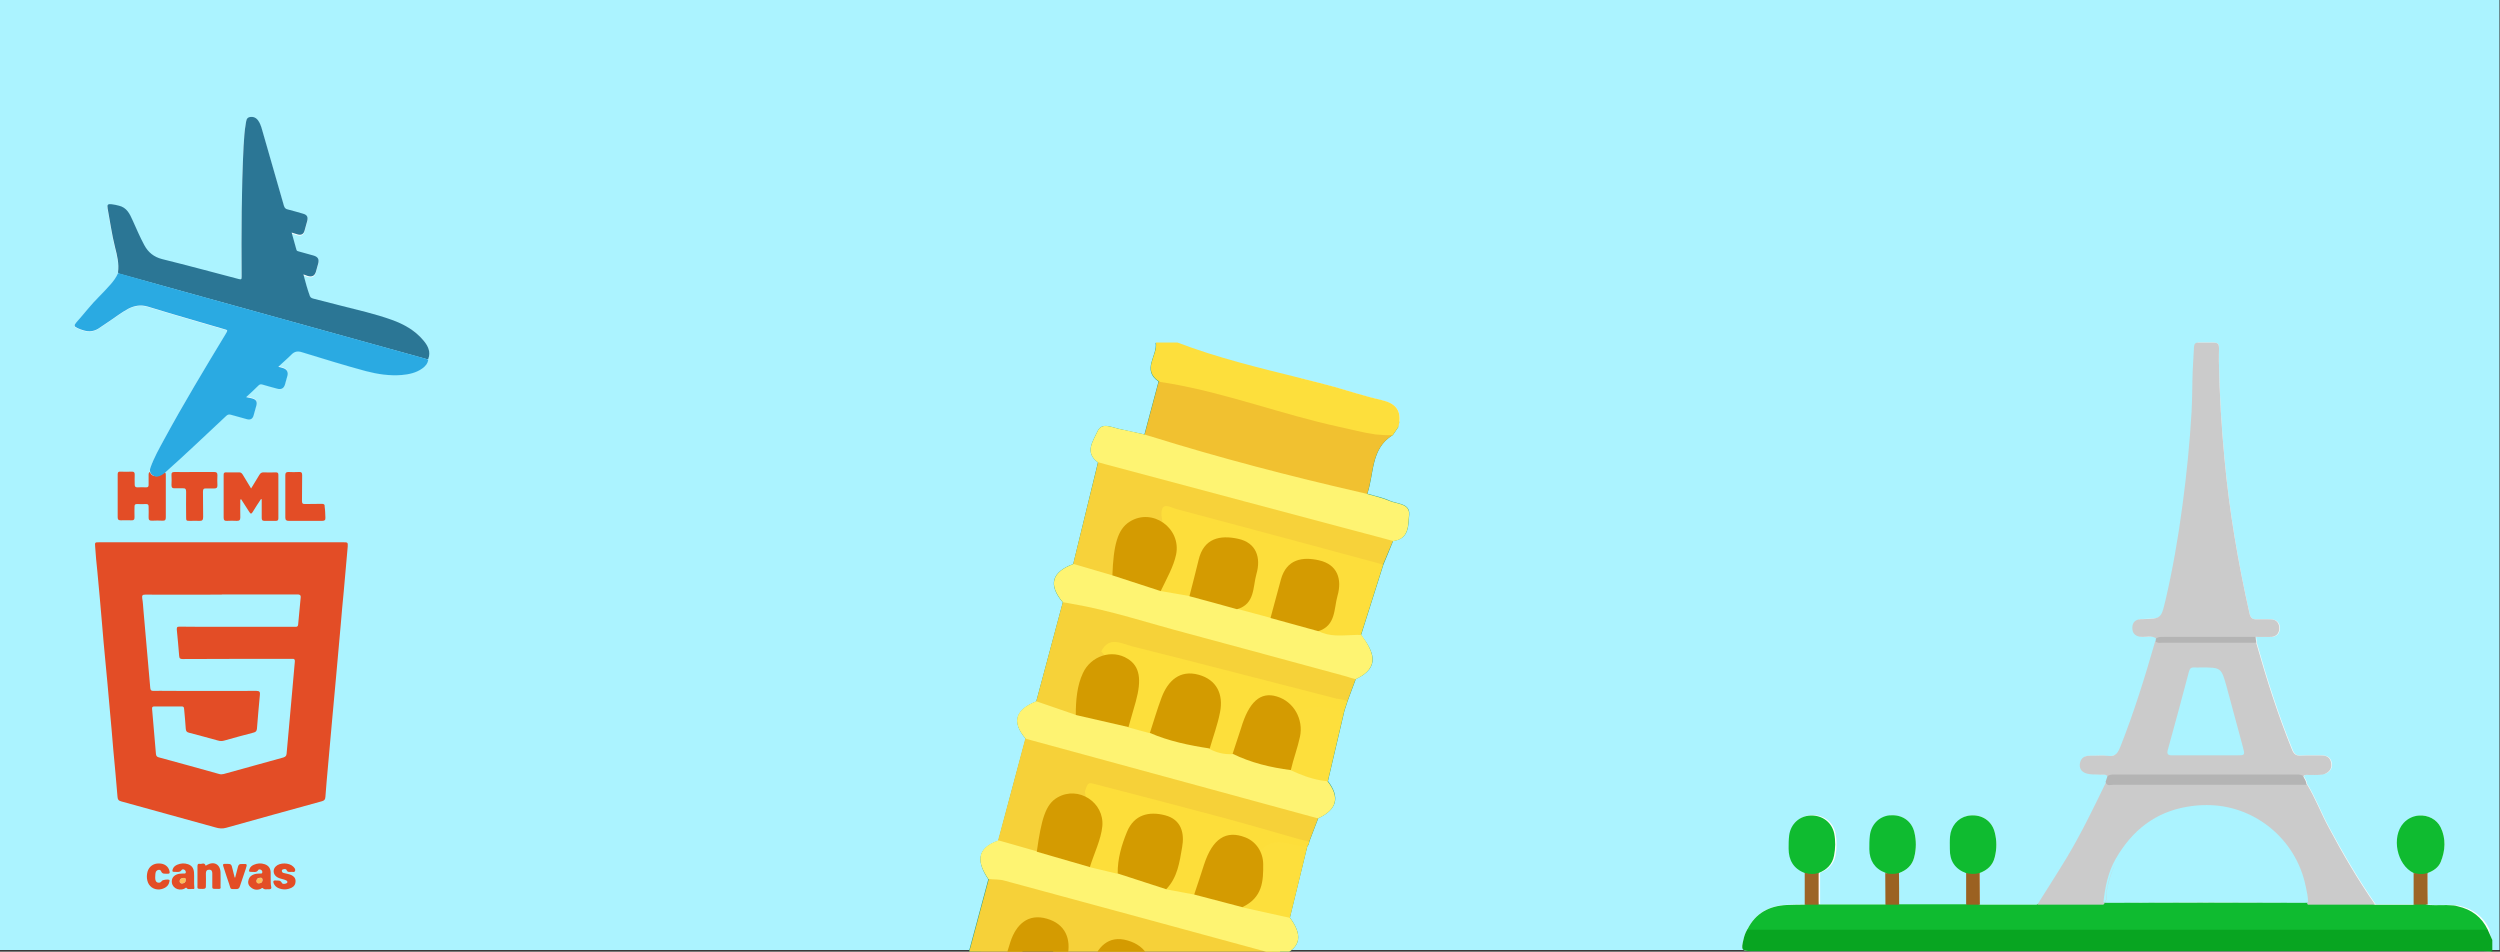 <svg id="e7tqci2n02p71" xmlns="http://www.w3.org/2000/svg" xmlns:xlink="http://www.w3.org/1999/xlink" viewBox="0 0 1366 520" shape-rendering="geometricPrecision" text-rendering="geometricPrecision"><rect x="0" y="0" width="1366" height="520" fill="#333333" stroke="none"/><style><![CDATA[#e7tqci2n02p74_ts {animation: e7tqci2n02p74_ts__ts 4000ms linear infinite forwards}@keyframes e7tqci2n02p74_ts__ts { 0% {transform: translate(1156.873px,353.587px) scale(1,1)} 16.667% {transform: translate(1156.873px,353.587px) scale(1.2,1.2)} 33.333% {transform: translate(1156.873px,353.587px) scale(1,1)} 50% {transform: translate(1156.873px,353.587px) scale(1.2,1.2)} 66.667% {transform: translate(1156.873px,353.587px) scale(1,1)} 83.333% {transform: translate(1156.873px,353.587px) scale(1.2,1.2)} 100% {transform: translate(1156.873px,353.587px) scale(1,1)} }#e7tqci2n02p756_to {animation: e7tqci2n02p756_to__to 4000ms linear infinite forwards}@keyframes e7tqci2n02p756_to__to { 0% {transform: translate(141.931px,170.564px)} 33.333% {transform: translate(668.096px,328.7px)} 100% {transform: translate(1297.8px,95.391px)} }#e7tqci2n02p756_tr {animation: e7tqci2n02p756_tr__tr 4000ms linear infinite forwards}@keyframes e7tqci2n02p756_tr__tr { 0% {transform: rotate(15.516deg)} 23.333% {transform: rotate(11.255deg)} 26.667% {transform: rotate(5.435deg)} 30% {transform: rotate(1.647deg)} 33.333% {transform: rotate(-6.826deg)} 36.667% {transform: rotate(-11.831deg)} 40% {transform: rotate(-16.875deg)} 43.333% {transform: rotate(-20.841deg)} 100% {transform: rotate(-20.841deg)} }#e7tqci2n02p756 {animation: e7tqci2n02p756_c_o 4000ms linear infinite forwards}@keyframes e7tqci2n02p756_c_o { 0% {opacity: 1} 83.333% {opacity: 1} 100% {opacity: 0} }#e7tqci2n02p760_to {animation: e7tqci2n02p760_to__to 4000ms linear infinite forwards}@keyframes e7tqci2n02p760_to__to { 0% {transform: translate(648.525px,376.724px)} 50% {transform: translate(668.678px,408.974px)} 100% {transform: translate(718.152px,386.35px)} }#e7tqci2n02p760_tr {animation: e7tqci2n02p760_tr__tr 4000ms linear infinite forwards}@keyframes e7tqci2n02p760_tr__tr { 0% {transform: rotate(0deg)} 50% {transform: rotate(-29.073deg)} 100% {transform: rotate(0.273deg)} }]]></style><g id="e7tqci2n02p72"><rect id="e7tqci2n02p73" width="1366" height="520" rx="0" ry="0" transform="matrix(1 0 0 1 -0.3 -0.9)" fill="rgb(171,243,255)" stroke="none" stroke-width="1"/></g><g id="e7tqci2n02p74_ts" transform="translate(1156.873,353.587) scale(1,1)"><g id="e7tqci2n02p74" transform="translate(-1156.873,-353.587)"><path id="e7tqci2n02p75" d="M1037.6,477.2C1037.7,482.7,1037.7,488.2,1037.7,493.7C1036.4,491.5,1037,489,1037,486.6C1036.9,483.6,1036.7,480.5,1037.4,477.6C1037.4,477.5,1037.4,477.5,1037.5,477.5C1037.6,477.3,1037.6,477.2,1037.6,477.2Z" fill="rgb(254,254,254)" stroke="none" stroke-width="1"/><path id="e7tqci2n02p76" d="M1037.7,477C1037.7,477,1037.7,477,1037.7,477C1037.6,477,1037.7,477,1037.7,477C1038.5,475.5,1040,475,1041.1,474C1047.6,468.7,1048.2,455.2,1042.2,449.6C1035.8,443.6,1025.8,446.3,1023.5,454.8C1022.6,458,1022.5,461.3,1022.8,464.7C1023.3,470.6,1027.3,473.6,1031.3,476.9C1031.3,476.9,1031.3,476.9,1031.4,477C1031.4,477.1,1031.4,477.2,1031.5,477.3C1031.5,477.3,1031.5,477.3,1031.5,477.4C1031.5,477.6,1031.6,477.7,1031.6,477.9C1032.7,483.2,1033.1,488.5,1031.4,493.8L1031.4,493.8C1031.4,493.8,1031.4,493.8,1031.4,493.8C1031.4,493.9,1031.3,494,1031.3,494.1C1031.3,494.2,1031.2,494.2,1031.2,494.3C1031.2,494.4,1031.1,494.5,1031.1,494.6C1029.8,495.5,1028.3,495.5,1026.9,495.5L998.6,495.5C997.1,495.5,995.7,495.4,994.4,494.6C994.3,494.5,994.3,494.4,994.2,494.3C994.2,494.2,994.1,494.2,994.1,494.1C994.1,494.1,994,494,994,493.9C993.9,493.7,993.8,493.5,993.7,493.3C992.6,490.9,993.2,488.3,993.2,485.8C993.1,483,992.9,480.3,993.5,477.5C993.5,477.4,993.5,477.4,993.6,477.3C993.7,477.2,993.7,477.1,993.7,477.1C993.7,477.1,993.7,477,993.7,477C993.7,477,993.7,476.9,993.8,476.9C994.5,475.5,996,474.9,997.1,473.9C1003.4,468.9,1004.3,455.8,998.8,450.1C995.7,446.8,991.9,445.7,987.5,446.8C983.1,447.9,980.4,450.9,979.5,455.3C977.9,463.1,978,470.5,985.8,475.4C986.3,475.7,986.7,476.2,987,476.8C987,476.9,987.1,477,987.1,477C987.1,477.1,987.1,477.1,987.2,477.2C987.2,477.2,987.2,477.3,987.2,477.3C987.2,477.5,987.2,477.7,987.2,477.8C987.7,483,987.9,488.3,987,493.6C987,493.7,986.9,493.8,986.9,493.8C986.8,493.9,986.8,494,986.7,494.1L986.7,476.7C980.6,474.4,977.9,469.7,977.9,463.4C977.9,461,977.9,458.6,978.2,456.2C978.8,451.7,981.4,448.2,985.1,446.5C985.1,446.5,985.1,446.5,985.2,446.5C986.7,445.8,988.3,445.4,990.1,445.4C996.4,445.2,1001.6,449.1,1002.9,455.2C1003.7,459.2,1003.7,463.4,1002.9,467.5C1002,472.2,998.9,475.2,994.5,476.9L994.5,494.2L1031,494.2L1031,494C1031,488.5,1030.9,483,1030.9,477.5L1030.9,476.9C1025,474.7,1022.2,470.2,1022.1,464C1022.1,461.5,1022.1,459,1022.4,456.5C1023,450.7,1027.1,446.5,1032.3,445.6C1032.5,445.6,1032.7,445.6,1032.9,445.6C1039.2,445.1,1044.5,448.6,1046,454.8C1047.1,459.3,1047.1,464,1045.9,468.6C1044.8,472.9,1041.7,475.5,1037.7,477Z" fill="rgb(254,254,254)" stroke="none" stroke-width="1"/><path id="e7tqci2n02p77" d="M1075.1,494.2C1075,494.2,1075,494.3,1075.1,494.2C1075.1,494.3,1075,494.4,1075,494.4C1073.6,495.4,1072,495.4,1070.4,495.4L1042.8,495.4C1041.2,495.4,1039.6,495.4,1038.2,494.5C1038.2,494.4,1038.1,494.4,1038.1,494.3L1074.2,494.3C1074.2,494.3,1074.3,494.3,1074.3,494.3L1074.3,494.3L1075.1,494.3Z" fill="rgb(254,254,254)" stroke="none" stroke-width="1"/><path id="e7tqci2n02p78" d="M1075.1,494.2C1075.1,494.1,1075.1,494,1075.1,494L1075.1,494.2L1075.1,494.2Z" fill="rgb(254,254,254)" stroke="none" stroke-width="1"/><path id="e7tqci2n02p79" d="M1081.7,477C1081.7,482.6,1081.8,488.2,1081.8,493.8C1079.9,488.5,1080.9,482.9,1081.2,477.5C1081.2,477.4,1081.2,477.4,1081.2,477.3C1081.2,477.2,1081.3,477.2,1081.3,477.1C1081.4,477,1081.4,476.9,1081.4,476.8C1082.2,475.4,1083.7,474.8,1084.9,473.9C1091.2,468.8,1091.9,455.5,1086.2,449.7C1082.6,446.1,1078.3,445.4,1073.7,447.2C1069.3,449,1067.2,452.5,1067.1,457.2C1067.1,458.5,1067.2,459.9,1067.1,461.2C1066.4,467.5,1068.1,472.5,1074.2,475.4C1074.8,475.7,1075.2,476.2,1075.5,476.9C1075.6,477,1075.6,477.1,1075.7,477.3L1075.7,477.3C1075.7,477.3,1075.7,477.4,1075.7,477.5C1075.7,477.7,1075.7,477.9,1075.7,478C1076.1,483.2,1076.9,488.5,1075.2,493.7C1075.2,493.7,1075.2,493.8,1075.2,493.8C1075.2,493.9,1075.1,493.9,1075.1,494L1075.1,476.9C1069,474.6,1066.1,470.2,1066.2,463.7C1066.2,461.4,1066.1,459.2,1066.3,456.9C1066.7,451.5,1070.2,447.3,1075,445.8C1075,445.8,1075.1,445.8,1075.1,445.8C1075.5,445.7,1075.9,445.6,1076.3,445.6C1082.8,444.9,1088.3,448.4,1089.9,454.7C1091.1,459.2,1091.1,463.9,1089.9,468.5C1088.8,472.9,1085.8,475.5,1081.7,477Z" fill="rgb(254,254,254)" stroke="none" stroke-width="1"/><path id="e7tqci2n02p710" d="M1113.5,494.1C1113.4,494.2,1113.3,494.3,1113.2,494.3C1112.8,494.6,1112.4,494.8,1111.9,494.9C1102.9,495.6,1093.9,495.2,1084.9,495.2C1083.8,495.2,1082.8,495,1081.9,494.3L1112.8,494.3C1112.9,494.2,1113,494.2,1113.1,494.1L1113.5,494.1Z" fill="rgb(254,254,254)" stroke="none" stroke-width="1"/><path id="e7tqci2n02p711" d="M1115.1,492C1115.2,491.9,1115.3,491.7,1115.4,491.6C1115,492.3,1114.6,492.9,1114.2,493.6C1114.1,493.8,1114,494,1113.9,494.2L1113.6,494.2C1113.7,494.1,1113.8,494.1,1113.8,494C1113.9,493.9,1114,493.8,1114,493.7L1114,493.7C1114.1,493.5,1114.3,493.4,1114.4,493.3C1114.6,492.8,1114.8,492.4,1115.1,492Z" fill="rgb(254,254,254)" stroke="none" stroke-width="1"/><path id="e7tqci2n02p712" d="M1150.9,428.1C1151,427.9,1151.1,427.7,1151.2,427.4C1151.2,427.5,1151.1,427.5,1151.1,427.6C1151,427.9,1151,428,1150.9,428.1C1140.9,450.3,1129.2,471.5,1115.4,491.6C1120.3,483.8,1125.2,476.1,1130,468.2C1137.8,455.3,1144.3,441.7,1150.9,428.1Z" fill="rgb(254,254,254)" stroke="none" stroke-width="1"/><path id="e7tqci2n02p713" d="M1151.3,427.2C1151.4,427,1151.4,426.9,1151.5,426.8C1151.5,426.9,1151.4,426.9,1151.4,427C1151.4,427.1,1151.3,427.1,1151.3,427.2C1151.3,427.3,1151.2,427.3,1151.2,427.4C1151.2,427.3,1151.3,427.3,1151.3,427.2Z" fill="rgb(254,254,254)" stroke="none" stroke-width="1"/><path id="e7tqci2n02p714" d="M1151.5,426.7C1151.7,426.1,1151.9,425.5,1152.1,424.9C1152,425.5,1151.7,426.1,1151.5,426.7Z" fill="rgb(254,254,254)" stroke="none" stroke-width="1"/><path id="e7tqci2n02p715" d="M1152.1,423.7C1152.1,423.6,1152.1,423.6,1152,423.5C1152.1,423.6,1152.1,423.6,1152.1,423.7C1152.3,423.7,1152.3,423.8,1152.4,423.9C1152.3,424.1,1152.3,424.3,1152.2,424.5C1152.2,424.6,1152.1,424.8,1152.1,424.9C1152.1,424.8,1152.1,424.6,1152.2,424.5C1152.2,424.2,1152.2,424,1152.1,423.7L1152.1,423.7Z" fill="rgb(254,254,254)" stroke="none" stroke-width="1"/><path id="e7tqci2n02p716" d="M1178.7,349.8C1178.7,349.9,1178.6,350,1178.6,350.2C1178.6,350.3,1178.6,350.4,1178.5,350.5C1178.5,350.7,1178.4,350.8,1178.4,351C1173.4,371,1166.9,390.6,1159,409.8C1157.9,412.5,1156.1,413.7,1153.2,413.6C1149.7,413.5,1146.3,413.5,1142.8,413.7C1140.4,413.8,1138.1,414.5,1137.9,417.3C1137.8,420.2,1140.1,421,1142.3,421.5C1144,421.9,1145.8,421.7,1147.5,421.8C1149.1,421.9,1150.8,421.7,1151.9,423.2C1152,423.3,1152,423.4,1152,423.5C1152,423.5,1152,423.6,1152,423.6C1150.9,422.7,1149.5,423.2,1148.3,423.1C1146.2,422.9,1144,423.1,1142,422.7C1139.2,422.2,1136.8,420.7,1137.2,417.4C1137.4,415.2,1138.4,413.9,1140,413.2L1140,413.2C1140.6,413,1141.4,413,1142.1,413C1145.3,413.1,1148.6,412.7,1151.7,413.1C1153.1,413.3,1154.2,413.1,1155,412.8C1155,412.8,1155,412.8,1155,412.8C1157.3,412.4,1158.4,410.6,1159.3,408C1166.7,389.3,1172.6,370.2,1178.2,351C1178.3,350.8,1178.3,350.5,1178.4,350.3C1178.4,350.3,1178.4,350.2,1178.4,350.2C1178.5,349.9,1178.5,349.5,1178.5,349.2C1178.5,349.2,1178.5,349.1,1178.5,349.1C1178.5,349.1,1178.5,349.2,1178.5,349.2C1178.7,349.3,1178.7,349.6,1178.7,349.8Z" fill="rgb(254,254,254)" stroke="none" stroke-width="1"/><path id="e7tqci2n02p717" d="M1178.6,348.8C1178.6,348.7,1178.6,348.6,1178.6,348.5C1178.6,348.5,1178.7,348.5,1178.7,348.6C1178.7,348.7,1178.7,348.8,1178.6,349C1178.6,348.9,1178.6,348.8,1178.6,348.8Z" fill="rgb(254,254,254)" stroke="none" stroke-width="1"/><path id="e7tqci2n02p718" d="M1311.9,468.6C1311.2,466.5,1310.8,464.3,1310.7,462.2C1311.1,466.6,1312.9,471,1315.9,474.1C1313.9,472.8,1312.7,470.9,1311.9,468.6Z" fill="rgb(254,254,254)" stroke="none" stroke-width="1"/><path id="e7tqci2n02p719" d="M1318.8,476.4C1317.7,475.8,1316.8,475,1315.9,474.1C1316,474.1,1316,474.2,1316.1,474.2C1317.1,474.9,1318.1,475.4,1318.8,476.4Z" fill="rgb(254,254,254)" stroke="none" stroke-width="1"/><path id="e7tqci2n02p720" d="M1318.9,494.2C1318.9,494.3,1318.9,494.3,1318.9,494.2C1316.7,495.8,1314.3,495.4,1312,495.4C1307.7,495.4,1303.4,495.7,1299.1,495.1C1298.4,494.9,1297.8,494.7,1297.3,494.3C1297.2,494.2,1297.1,494.1,1297,494C1296.9,494,1296.9,493.9,1296.9,493.9C1296.9,493.9,1296.9,493.9,1296.9,493.9C1296.7,493.7,1296.5,493.5,1296.4,493.3C1295.6,492.5,1295.1,491.5,1294.4,490.6C1281.1,471,1269.7,450.3,1259.8,428.8C1259.8,428.7,1259.7,428.7,1259.7,428.6C1259.7,428.6,1259.7,428.6,1259.7,428.5C1259.6,428.4,1259.6,428.2,1259.6,428.1C1259.6,428,1259.6,428,1259.5,427.9C1259,426.7,1258.4,425.7,1258.4,424.4C1258.4,424.2,1258.4,424.1,1258.4,423.9L1258.4,423.6C1258.4,423.5,1258.4,423.4,1258.5,423.3C1259.9,421.5,1261.9,422,1263.7,421.9C1265.7,421.8,1267.7,422,1269.6,421.4C1271.6,420.7,1272.8,419.4,1272.6,417.2C1272.4,415,1270.9,413.9,1268.8,413.8C1265.5,413.5,1262.1,413.5,1258.8,413.7C1254.7,414,1252.5,412.2,1251,408.4C1243.6,389.7,1237.2,370.6,1232.1,351.2L1232.1,350.9C1232.1,350.8,1232.1,350.7,1232.1,350.6L1232.1,350.6C1232.1,350.4,1232,350.3,1232,350.2C1231.9,349.6,1231.7,348.9,1231.9,348.3C1231.9,348.2,1231.9,348.2,1232,348.1C1232,348,1232,348,1232.1,347.9C1232.1,347.9,1232.2,347.8,1232.2,347.8C1232.3,347.6,1232.4,347.5,1232.6,347.3C1234.9,346.1,1237.3,346.7,1239.7,346.5C1242,346.3,1244,345.6,1244,342.8C1243.9,340.3,1242,339.6,1239.8,339.4C1237.8,339.2,1235.8,339.3,1233.8,339.3C1230.3,339.4,1228.5,337.7,1227.8,334.3C1225.5,323.3,1223.1,312.4,1221.1,301.4C1217.3,280.5,1214.7,259.5,1213.1,238.4C1212,223.6,1211,208.7,1211.3,193.7C1211.3,191.8,1212,189.3,1209.5,188.5C1206.9,187.7,1204,187.7,1201.3,188.6C1200.3,189,1200.2,190.1,1200.2,191C1200,194.6,1199.2,198.1,1199.3,201.7C1199.6,224,1197.4,246.1,1194.8,268.2C1192.2,289.8,1188.4,311.1,1183.5,332.3C1182.1,338.4,1181.2,339.1,1174.8,339.2C1173.6,339.2,1172.4,339.2,1171.2,339.3C1168.9,339.5,1166.9,340.3,1167,343.1C1167.1,345.6,1169.1,346.2,1171.2,346.5C1173.6,346.8,1176.3,345.9,1178.4,347.9C1178.5,348,1178.5,348.2,1178.6,348.3C1178.6,348.3,1178.6,348.4,1178.6,348.4C1178.6,348.4,1178.6,348.5,1178.7,348.5C1178.6,348.5,1178.6,348.4,1178.5,348.4C1176.3,347.1,1173.8,348,1171.4,347.9C1168.1,347.8,1166,346.4,1166,343C1166,340.2,1167.4,338.8,1169.8,338.3C1169.8,338.3,1169.8,338.3,1169.9,338.3C1170.4,338.2,1171,338.2,1171.6,338.2C1173.5,338.1,1175,338.1,1176.3,338C1176.4,338,1176.5,338,1176.6,338C1181.8,337.5,1182.2,335.9,1184.1,328C1188.1,310.8,1191.1,293.5,1193.4,276C1195.7,258.9,1197.4,241.8,1198.4,224.5C1198.8,217,1198.7,209.6,1199,202.2C1199.2,198,1199.5,193.7,1199.7,189.5C1199.8,188.2,1200.1,187.5,1201,187.2C1201,187.2,1201,187.2,1201,187.2C1201.1,187.2,1201.1,187.2,1201.2,187.2L1201.6,187.2C1214.7,187.4,1212.2,185.3,1212.4,197.4C1212.7,215.3,1213.8,233.2,1215.5,251.1C1218.1,279.4,1222.9,307.3,1229.1,335C1229.7,337.8,1230.8,338.5,1233.3,338.4C1235.8,338.3,1238.4,338.4,1240.9,338.4C1244,338.5,1245.7,340.3,1245.7,343.2C1245.7,345.7,1244.5,347.4,1242.1,347.9C1242.1,347.9,1242,347.9,1242,347.9C1242,347.9,1241.9,347.9,1241.9,347.9C1239.1,348,1236.3,347.9,1233.5,347.9C1233.5,347.9,1233.5,348,1233.5,348C1233.2,348,1233,348,1232.7,348C1232.8,349.2,1233,350.1,1233.2,351.2L1233.1,351.2C1238.7,371,1244.9,390.6,1252.7,409.7C1253.7,412.1,1254.9,413,1257.4,412.9C1261.2,412.7,1264.9,412.8,1268.6,412.8C1271.7,412.7,1273.7,414,1274.1,417.2C1274.4,420.2,1272.8,421.9,1270.4,422.8C1270.4,422.8,1270.4,422.8,1270.4,422.8C1270.4,422.8,1270.3,422.8,1270.3,422.8C1267.6,423.3,1264.7,423,1261.9,423C1261.4,423,1260.8,423,1260.4,423.3L1260.4,423.3C1259.8,423.3,1259.2,423.5,1258.8,424.1C1259.6,425.5,1260.5,426.9,1260.6,428.5C1260.7,428.5,1260.7,428.6,1260.8,428.6C1265.4,436.1,1268.4,444.3,1272.6,452C1280.4,466.5,1288.7,480.7,1298.1,494.2L1319,494.2C1318.8,494.3,1318.8,494.2,1318.9,494.2L1318.9,494.2Z" fill="rgb(254,254,254)" stroke="none" stroke-width="1"/><path id="e7tqci2n02p721" d="M1319.8,483C1319.7,481.2,1319.5,479.4,1319.4,477.5C1319.4,477.5,1319.4,477.4,1319.4,477.4C1319.4,477.3,1319.3,477.3,1319.3,477.2C1319.3,477.2,1319.2,477.1,1319.2,477.1C1319.2,477,1319.1,477,1319.1,476.9C1319,476.7,1318.9,476.5,1318.8,476.4C1319.1,476.6,1319.5,476.8,1319.8,476.9L1319.8,483Z" fill="rgb(254,254,254)" stroke="none" stroke-width="1"/><path id="e7tqci2n02p722" d="M1318.9,494C1319.4,492.6,1319.7,491.1,1319.8,489.7L1319.8,494.2L1318.9,494.2C1318.9,494.2,1318.9,494.2,1318.9,494.2L1318.9,494Z" fill="rgb(254,254,254)" stroke="none" stroke-width="1"/><path id="e7tqci2n02p723" d="M1319.8,483C1319.9,485.3,1320,487.5,1319.8,489.8L1319.8,483Z" fill="rgb(254,254,254)" stroke="none" stroke-width="1"/><path id="e7tqci2n02p724" d="M1361.8,513.6C1359.1,512.8,1359.8,509.8,1358.3,508.2C1358.3,508.1,1358.2,508,1358.2,508C1358.1,507.7,1357.9,507.4,1357.7,507.1C1353,499,1345.6,495.6,1336.2,495.3C1332.9,495.2,1329.5,496.5,1326.5,494.3C1326.5,494.3,1326.4,494.3,1326.4,494.2C1326.3,494.2,1326.3,494.2,1326.3,494.2C1326.2,494.1,1326,494,1325.9,493.8C1324.8,488.5,1325.1,483,1325.7,477.7C1325.7,477.6,1325.7,477.6,1325.7,477.5L1325.7,477.4C1325.7,477.4,1325.7,477.3,1325.7,477.3C1325.7,477.2,1325.8,477.1,1325.9,477C1326.4,476.1,1327.2,475.5,1328.1,474.9C1334.4,470,1336.6,458.8,1332.5,452.2C1330,448.2,1326.3,446.1,1321.4,446.6C1316.6,447.1,1313.6,449.8,1312,454.1C1311.1,456.8,1310.6,459.5,1310.7,462.2C1310.3,457.6,1311.3,452.9,1314.3,449.6C1316.3,447.3,1319,446,1321.8,445.6C1321.8,445.6,1321.8,445.6,1321.8,445.6C1321.8,445.6,1321.9,445.6,1321.9,445.6C1326.6,445.3,1331.4,447.6,1333.6,452.1C1336.5,458.1,1336.2,464.7,1333.6,471C1332.3,474.1,1329.5,475.9,1326.5,477L1326.4,477.1C1326.4,482.8,1326.4,488.4,1326.5,494.2C1326.8,494.2,1327.2,494.3,1327.5,494.3L1327.5,494.3C1331.7,494.8,1336,494.2,1340.1,494.5C1340.2,494.5,1340.2,494.5,1340.3,494.5C1340.3,494.5,1340.4,494.5,1340.4,494.5C1341.7,494.6,1342.9,494.8,1344.1,495C1351.5,496.8,1357,500.9,1360.3,507.9C1360.1,509.9,1361,511.7,1361.8,513.6Z" fill="rgb(254,254,254)" stroke="none" stroke-width="1"/><path id="e7tqci2n02p725" d="M1361.8,520C1360.2,519.9,1358.6,519.7,1357,519.7C1223.9,519.7,1090.8,519.7,957.7,519.7C951.5,519.7,951.2,519.3,952.7,513.1C953.1,511.3,953.7,509.6,954.7,507.9C959.1,498.9,966.6,494.9,976.2,494.4C979.5,494.2,982.8,494.3,986.1,494.2L986.1,494.2C984.9,495.6,983.1,495.3,981.4,495.3C978.2,495.4,975,495.3,971.9,496C964.9,497.4,959.7,501,956.4,507C956.2,507.3,956.1,507.6,955.9,507.9C955.7,508.4,955.4,508.9,955.2,509.4C952.3,517.9,952.7,518.6,961.5,518.6C1092.2,518.6,1222.9,518.6,1353.6,518.6C1356.4,518.7,1359.3,518.1,1361.8,520Z" fill="rgb(254,254,254)" stroke="none" stroke-width="1"/><path id="e7tqci2n02p726" d="M1361.8,513.6L1361.8,520C1360.2,519.9,1358.6,519.7,1357,519.7C1223.9,519.7,1090.8,519.7,957.7,519.7C951.5,519.7,951.2,519.3,952.7,513.1C953.1,511.3,953.7,509.6,954.7,507.9C955.2,507.5,955.8,507.2,956.4,507C958.1,506.4,959.9,506.6,961.6,506.6C987.7,506.6,1013.9,506.6,1040,506.6C1143.7,506.6,1247.4,506.6,1351.1,506.6C1353.3,506.6,1355.6,506.3,1357.7,507.1C1358.2,507.3,1358.8,507.6,1359.3,508C1360.1,509.9,1361,511.7,1361.8,513.6Z" fill="rgb(8,165,33)" stroke="none" stroke-width="1"/><path id="e7tqci2n02p727" d="M1359.3,508L954.7,508C954.7,508,954.7,507.9,954.8,507.8C959.2,498.9,966.7,495,976.2,494.5C979.5,494.3,982.7,494.4,986,494.3L986.1,494.3C986.3,494.2,986.6,494,986.8,493.9C986.8,493.9,986.9,493.8,987,493.8C988,493.3,988.9,493.1,989.9,493.1C991.1,493.1,992.3,493.4,993.4,494C993.5,494,993.6,494.1,993.7,494.2L1030.2,494.2C1030.3,494.1,1030.5,494.1,1030.6,494C1030.7,494,1030.7,493.9,1030.8,493.9C1030.9,493.9,1030.9,493.8,1031,493.8C1031.1,493.7,1031.3,493.7,1031.4,493.6L1031.4,493.6C1033.4,492.8,1035.4,492.8,1037.3,493.9C1037.4,494,1037.5,494,1037.6,494.1L1074.2,494.1C1074.2,494.1,1074.3,494.1,1074.3,494.1C1074.3,494.1,1074.4,494.1,1074.4,494.1C1074.5,494,1074.7,494,1074.8,493.9C1074.9,493.9,1075,493.8,1075.1,493.8C1075.1,493.8,1075.1,493.8,1075.2,493.8C1077.3,492.9,1079.4,492.8,1081.4,494.2C1081.5,494.2,1081.5,494.3,1081.6,494.3L1112.8,494.3C1112.9,494.2,1113,494.2,1113.1,494.1C1113.2,494.1,1113.2,494,1113.3,494L1113.3,494C1113.5,493.9,1113.7,493.8,1113.9,493.7L1113.9,493.7C1113.9,493.7,1114,493.7,1114,493.7C1114.1,493.7,1114.1,493.7,1114.2,493.6C1115.1,493.3,1116,493.2,1117,493.2C1127.6,493.2,1138.3,493,1148.9,493.3L1150.1,493.3C1186.8,493.1,1223.6,493.1,1260.2,493.3L1261.1,493.3C1271.6,493.1,1282.2,493.2,1292.7,493.2C1293.9,493.2,1295,493.4,1296.1,493.7C1296.3,493.8,1296.6,493.9,1296.8,494C1296.8,494,1296.8,494,1296.8,494C1297.1,494.1,1297.4,494.2,1297.6,494.4L1318.6,494.4C1318.7,494.4,1318.7,494.3,1318.7,494.3C1318.7,494.3,1318.8,494.3,1318.8,494.3C1319.1,494.1,1319.4,494,1319.7,493.9C1321.9,493,1324,493.2,1326.2,494.4C1326.2,494.4,1326.2,494.4,1326.3,494.4C1326.3,494.4,1326.4,494.4,1326.4,494.4C1326.7,494.4,1327.1,494.5,1327.4,494.5C1331.6,494.8,1335.9,494.3,1340,494.7C1340.1,494.7,1340.1,494.7,1340.2,494.7C1340.2,494.7,1340.3,494.7,1340.3,494.7C1341.2,494.8,1342.1,494.9,1342.9,495.2C1350.5,496.9,1356,501.1,1359.3,508Z" fill="rgb(15,187,48)" stroke="none" stroke-width="1"/><path id="e7tqci2n02p728" d="M1297.8,494.3L1261,494.3C1260.8,493.9,1260.6,493.6,1260.4,493.2C1260.4,493.2,1260.4,493.1,1260.4,493.1C1260.5,493.1,1260.6,493.2,1260.7,493.2L1261.1,493.2C1261.2,490.1,1260.4,487.1,1259.8,484.1C1254.4,458,1231.3,439.7,1205.6,439.9L1205.5,439.9C1202,439.9,1198.5,440.2,1195.2,440.8C1195.2,440.8,1195.1,440.8,1195.1,440.8C1177.9,443.7,1165,453.5,1155.9,469.5C1151.7,476.9,1150.2,484.9,1149.3,493.2L1149.8,493.2C1149.9,493.2,1150,493.1,1150.1,493.1C1151.4,491,1150.8,488.3,1151.2,486C1152.1,480.8,1153.8,475.8,1156.2,471.2C1153.9,475.8,1152.3,480.8,1151.3,486C1150.9,488.4,1151.6,491.1,1150.2,493.2C1149.9,493.6,1149.6,493.9,1149.3,494.3L1113.2,494.3C1113.2,494.2,1113.3,494.2,1113.3,494.1C1113.3,494.1,1113.4,494,1113.4,494L1113.4,494C1118.7,485.5,1124.2,477,1129.4,468.4C1137.3,455.2,1144,441.3,1150.7,427.5C1150.7,427.5,1150.7,427.5,1150.7,427.5C1150.7,427.4,1150.8,427.3,1150.8,427.2L1151.4,427.2C1151.4,427.2,1151.4,427.2,1151.4,427.2L1151.7,427.2C1164.4,427.9,1177.2,427.4,1189.9,427.5C1211.3,427.6,1232.7,427.5,1254.1,427.5C1256,427.5,1257.9,427.3,1259.6,428.1C1259.6,428.1,1259.6,428.1,1259.6,428.1C1259.8,428.3,1260.1,428.4,1260.4,428.6C1260.5,428.6,1260.5,428.7,1260.6,428.7C1265.2,436.2,1268.2,444.4,1272.4,452.1C1280.1,466.6,1288.4,480.8,1297.8,494.3Z" fill="rgb(203,203,203)" stroke="none" stroke-width="1"/><path id="e7tqci2n02p729" d="M1245.4,343.2C1245.4,345.7,1244.2,347.4,1241.8,347.9C1241.8,347.9,1241.7,347.9,1241.7,347.9C1241.4,348,1241.1,348,1240.7,348C1238.2,348.1,1235.7,348,1233.2,348C1232.9,348,1232.7,348,1232.4,348L1232.3,348C1232.1,348.1,1232,348.2,1231.8,348.3C1231.8,348.3,1231.8,348.3,1231.8,348.3C1230.6,349.1,1229.2,349.2,1227.8,349.2C1211.9,349.3,1196,349.2,1180.1,349.2C1179.6,349.2,1179.1,349.2,1178.7,349.1C1178.7,349.1,1178.7,349.1,1178.7,349.1C1178.6,349.1,1178.5,349.1,1178.5,349C1178.3,348.9,1178.2,348.8,1178,348.8C1178,348.8,1177.9,348.7,1177.9,348.7C1175.6,347.2,1173,348.1,1170.5,348C1167.2,347.9,1165.1,346.5,1165.1,343.1C1165.1,339.9,1166.9,338.5,1169.8,338.3C1169.8,338.3,1169.8,338.3,1169.9,338.3C1170.2,338.3,1170.4,338.3,1170.7,338.3C1173,338.2,1174.9,338.2,1176.3,338C1176.4,338,1176.5,338,1176.6,338C1181,337.4,1181.4,335.6,1183.2,328.1C1187.2,310.9,1190.2,293.6,1192.5,276.1C1194.8,259,1196.5,241.9,1197.5,224.6C1197.9,217.1,1197.8,209.7,1198.1,202.3C1198.3,198.1,1198.6,193.8,1198.8,189.6C1198.9,188,1199.5,187.2,1201,187.2C1201,187.2,1201,187.2,1201,187.2C1201.1,187.2,1201.1,187.2,1201.2,187.2L1201.6,187.2C1214.7,187.4,1212.2,185.3,1212.4,197.4C1212.7,215.3,1213.8,233.2,1215.5,251.1C1218.1,279.4,1222.9,307.3,1229.1,335C1229.7,337.8,1230.8,338.5,1233.3,338.4C1235.8,338.3,1238.4,338.4,1240.9,338.4C1243.7,338.5,1245.4,340.3,1245.4,343.2Z" fill="rgb(203,203,203)" stroke="none" stroke-width="1"/><path id="e7tqci2n02p730" d="M1273.8,417.2C1273.4,414,1271.4,412.7,1268.3,412.8C1264.6,412.8,1260.9,412.7,1257.1,412.9C1254.6,413,1253.4,412.1,1252.4,409.7C1244.6,390.6,1238.4,371,1232.8,351.2C1232.5,351,1232.2,350.8,1232,350.6L1232,350.6C1231.9,350.6,1231.8,350.5,1231.7,350.5C1230.1,349.8,1228.4,350,1226.7,350L1181.5,350C1180.5,350,1179.5,350,1178.6,350.2C1178.6,350.2,1178.5,350.2,1178.5,350.2C1178.5,350.2,1178.4,350.2,1178.4,350.2C1178.2,350.2,1177.9,350.3,1177.7,350.3C1177.6,350.3,1177.6,350.3,1177.6,350.4C1172,369.9,1166,389.3,1158.5,408.2C1157.6,410.4,1156.7,412,1155.1,412.7C1155.1,412.7,1155.1,412.7,1155.1,412.7C1154.2,413.1,1153.2,413.2,1151.8,413C1148.7,412.6,1145.4,413,1142.2,412.9C1141.4,412.9,1140.7,413,1140.1,413.1L1140.1,413.1C1138,413.6,1136.7,415,1136.4,417.6C1136.1,420.9,1138.4,422.4,1141.2,422.9C1143.3,423.3,1145.4,423.1,1147.5,423.3C1148.9,423.4,1150.5,422.8,1151.6,424.2C1151.6,424.2,1151.6,424.2,1151.6,424.2C1151.7,424.3,1151.9,424.3,1152,424.4C1152.1,424.4,1152.2,424.5,1152.2,424.5C1152.2,424.5,1152.2,424.5,1152.3,424.5C1153.3,424.8,1154.5,424.7,1155.6,424.7L1254.7,424.7C1255.9,424.7,1257.1,424.9,1258.3,424.4C1258.3,424.4,1258.4,424.4,1258.4,424.4C1258.5,424.4,1258.5,424.3,1258.6,424.2C1258.6,424.2,1258.6,424.2,1258.6,424.2C1259,423.6,1259.5,423.4,1260.2,423.4L1260.2,423.4C1260.4,423.4,1260.5,423.4,1260.7,423.4C1263.5,423.4,1266.3,423.6,1269.1,423.2C1269.5,423.1,1269.8,423,1270.2,422.9C1270.2,422.9,1270.2,422.9,1270.2,422.9C1272.5,421.9,1274.2,420.3,1273.8,417.2ZM1184.5,409.7C1188.4,395.5,1192.3,381.3,1196,367.1C1196.5,365.3,1197.1,364.6,1198.9,364.7C1200.1,364.8,1201.3,364.7,1202.5,364.7C1213.7,364.7,1213.7,364.7,1216.7,375.5C1219.7,386.4,1222.6,397.2,1225.5,408.1C1226.7,412.7,1226.7,412.7,1222.2,412.7L1187,412.7C1184.7,412.8,1183.8,412.1,1184.5,409.7Z" fill="rgb(203,203,203)" stroke="none" stroke-width="1"/><path id="e7tqci2n02p731" d="M1045.9,468.5C1044.8,472.9,1041.7,475.5,1037.7,477C1037.7,477,1037.7,477,1037.6,477.1L1037.6,477.1C1037.6,477.1,1037.6,477.1,1037.6,477.1C1037.4,477.3,1037.2,477.5,1037,477.6C1035.2,479,1033.4,478.9,1031.6,477.9C1031.4,477.8,1031.2,477.7,1031,477.5C1031,477.5,1030.9,477.5,1030.9,477.4C1030.8,477.3,1030.6,477.2,1030.5,477.1C1030.4,477,1030.3,476.9,1030.2,476.9C1024.3,474.7,1021.5,470.2,1021.4,464C1021.4,461.5,1021.4,459,1021.7,456.5C1022.4,450.5,1026.7,446.2,1032.3,445.5C1032.5,445.5,1032.7,445.5,1032.9,445.5C1039.2,445,1044.5,448.5,1046,454.7C1047.1,459.2,1047.1,463.9,1045.9,468.5Z" fill="rgb(15,187,48)" stroke="none" stroke-width="1"/><path id="e7tqci2n02p732" d="M1333.6,471C1332.3,474.1,1329.5,475.9,1326.5,477L1326.4,477.1C1326.2,477.3,1326.1,477.4,1325.9,477.5C1325.8,477.6,1325.7,477.6,1325.7,477.7C1323.7,479.2,1321.8,479,1319.8,477.7C1319.7,477.6,1319.5,477.5,1319.4,477.4C1319.4,477.4,1319.4,477.4,1319.4,477.4L1319.4,477.4C1319.2,477.3,1319,477.1,1318.8,477C1309.6,472.6,1306.5,457.3,1313.3,449.7C1315.6,447.2,1318.7,445.8,1321.8,445.6C1321.8,445.6,1321.8,445.6,1321.8,445.6C1321.8,445.6,1321.9,445.6,1321.9,445.6C1326.6,445.3,1331.4,447.6,1333.6,452.1C1336.5,458.1,1336.2,464.7,1333.6,471Z" fill="rgb(15,187,48)" stroke="none" stroke-width="1"/><path id="e7tqci2n02p733" d="M1002.1,467.6C1001.2,472.3,998.1,475.3,993.7,477C993.5,477.2,993.2,477.4,993,477.6C990.8,479.3,988.7,479,986.5,477.3C986.4,477.2,986.2,477.1,986.1,477C980,474.7,977.3,470,977.3,463.7C977.3,461.3,977.3,458.9,977.6,456.5C978.4,450.2,983.2,445.8,989.4,445.6C995.7,445.4,1000.9,449.3,1002.2,455.4C1003,459.4,1002.9,463.6,1002.1,467.6Z" fill="rgb(15,187,48)" stroke="none" stroke-width="1"/><path id="e7tqci2n02p734" d="M1089.9,468.5C1088.8,472.9,1085.8,475.5,1081.7,477C1081.5,477.2,1081.4,477.3,1081.2,477.5C1081.1,477.6,1081,477.7,1080.9,477.7C1079.2,479.1,1077.5,478.9,1075.7,478C1075.6,477.9,1075.4,477.8,1075.3,477.8C1075.2,477.8,1075.2,477.7,1075.1,477.7C1074.8,477.5,1074.5,477.3,1074.3,477.1C1068.2,474.8,1065.3,470.4,1065.4,463.9C1065.4,461.6,1065.3,459.4,1065.5,457.1C1066,451.4,1069.7,447,1075,445.8C1075,445.8,1075.1,445.8,1075.1,445.8C1075.5,445.7,1075.9,445.6,1076.3,445.6C1082.8,444.9,1088.3,448.4,1089.9,454.7C1091.1,459.2,1091.1,463.9,1089.9,468.5Z" fill="rgb(15,187,48)" stroke="none" stroke-width="1"/><path id="e7tqci2n02p735" d="M1260.3,428.8L1154.8,428.8C1153.5,428.8,1151.8,429.5,1150.9,428.2C1150.9,428.2,1150.9,428.2,1150.9,428.2C1150.9,428.2,1150.9,428.2,1150.9,428.2C1150.8,428,1150.7,427.8,1150.6,427.5C1150.6,427.5,1150.6,427.5,1150.6,427.5C1150.6,427.4,1150.5,427.3,1150.5,427.2C1150.8,426.2,1151.2,425.2,1151.5,424.2C1151.5,424.2,1151.5,424.2,1151.5,424.1C1151.6,424,1151.7,424,1151.8,423.9C1151.9,423.8,1152,423.8,1152.1,423.7C1152.1,423.7,1152.2,423.7,1152.2,423.7C1153.4,423.1,1154.8,423.2,1156.1,423.2L1253.8,423.2C1255.3,423.2,1256.8,423,1258.1,423.8C1258.2,423.8,1258.2,423.8,1258.3,423.9C1258.3,423.9,1258.4,424,1258.4,424C1258.4,424.1,1258.5,424.1,1258.5,424.2C1259.3,425.6,1260.2,427,1260.3,428.6C1260.3,428.6,1260.3,428.7,1260.3,428.8Z" fill="rgb(180,180,180)" stroke="none" stroke-width="1"/><path id="e7tqci2n02p736" d="M1232.9,351.2L1181.4,351.2C1180.4,351.2,1179.3,351.5,1178.4,350.9C1178.4,350.9,1178.3,350.9,1178.3,350.9C1178.3,350.9,1178.3,350.9,1178.3,350.9C1178.1,350.8,1177.9,350.6,1177.8,350.4C1177.8,350.4,1177.8,350.4,1177.8,350.4C1177.9,349.9,1177.9,349.4,1178,348.9C1178,348.9,1178,348.9,1178,348.9C1178.1,348.8,1178.3,348.7,1178.4,348.6C1178.4,348.6,1178.5,348.6,1178.5,348.5C1178.5,348.5,1178.6,348.5,1178.6,348.5C1179.8,347.9,1181.2,348,1182.6,348L1232.5,348C1232.5,348,1232.5,348.1,1232.5,348.1C1232.5,349.2,1232.7,350.1,1232.9,351.2Z" fill="rgb(180,180,180)" stroke="none" stroke-width="1"/><path id="e7tqci2n02p737" d="M993.7,494.3L993.5,494.3C991,494.3,988.6,494.3,986.1,494.3L986.1,494.3C986.1,488.5,986.1,482.7,986.1,476.9C986.2,476.9,986.3,477,986.4,477C988.7,477.6,990.9,477.8,993.2,477.1C993.4,477.1,993.5,477,993.7,476.9C993.7,482.8,993.7,488.5,993.7,494.3Z" fill="rgb(157,100,38)" stroke="none" stroke-width="1"/><path id="e7tqci2n02p738" d="M1326.5,494.2L1326.5,494.2L1318.8,494.3L1318.8,477C1318.9,477,1319.1,477.1,1319.2,477.1C1319.2,477.1,1319.2,477.1,1319.2,477.1C1319.4,477.1,1319.6,477.2,1319.8,477.2C1321.8,477.6,1323.7,477.8,1325.7,477.2C1325.8,477.2,1325.9,477.2,1326,477.1C1326.1,477.1,1326.3,477,1326.4,477C1326.4,482.8,1326.4,488.4,1326.5,494.2Z" fill="rgb(157,101,38)" stroke="none" stroke-width="1"/><path id="e7tqci2n02p739" d="M1037.7,493.6L1037.7,494.3L1030.2,494.3L1030.2,494.1C1030.2,488.4,1030.1,482.7,1030.1,477C1030.2,477.1,1030.4,477.1,1030.5,477.1C1030.6,477.1,1030.6,477.1,1030.7,477.2C1030.8,477.2,1030.8,477.2,1030.9,477.2C1031.1,477.2,1031.3,477.3,1031.5,477.3C1033.3,477.6,1035.3,477.6,1037.1,477.1C1037.3,477.1,1037.4,477,1037.6,476.9L1037.6,477.1C1037.7,482.7,1037.7,488.1,1037.7,493.6Z" fill="rgb(155,98,34)" stroke="none" stroke-width="1"/><path id="e7tqci2n02p740" d="M1081.8,493.8L1081.8,494.3L1074.3,494.3L1074.3,477C1074.6,477.1,1074.8,477.1,1075.1,477.2C1075.1,477.2,1075.2,477.2,1075.2,477.2C1075.4,477.2,1075.5,477.3,1075.7,477.3C1077.5,477.6,1079.4,477.6,1081.2,477.1C1081.2,477.1,1081.3,477.1,1081.3,477.1C1081.5,477.1,1081.6,477,1081.7,477C1081.7,482.6,1081.8,488.2,1081.8,493.8Z" fill="rgb(155,97,33)" stroke="none" stroke-width="1"/><path id="e7tqci2n02p741" d="M1149.2,493.2C1149.2,493.4,1149.5,493.3,1149.7,493.2L1149.2,493.2ZM1150.1,493.2C1163.4,493.3,1175.8,493.2,1189.2,493.2L1260.2,493.2C1223.6,493,1186.8,493,1150.1,493.2ZM1260.7,493.2C1260.9,493.3,1261.1,493.4,1261.1,493.2L1260.7,493.2ZM1150,493.1C1150,493.2,1150,493.2,1150,493.1L1150,493.1C1150.1,493.2,1150.1,493.1,1150,493.1ZM1260.3,493.1C1260.3,493.1,1260.2,493.1,1260.2,493.2L1260.3,493.2C1260.3,493.2,1260.3,493.1,1260.3,493.1Z" fill="rgb(254,254,254)" stroke="none" stroke-width="1"/></g></g><g id="e7tqci2n02p742"><path id="e7tqci2n02p743" d="M187.4,296.3L54.3,296.3C51.8,296.3,51.8,296.3,52,298.8C52.3,303.3,52.7,307.8,53.2,312.3C54.1,322,55,331.7,55.8,341.4C56.3,347.4,56.8,353.4,57.4,359.4C58.3,368.9,59.2,378.3,60,387.8C60.7,395.1,61.3,402.4,61.9,409.6C62.7,418.1,63.5,426.7,64.2,435.3C64.3,436.8,64.7,437.5,66.3,437.9C83.4,442.6,100.5,447.3,117.7,452.1C119.7,452.7,121.6,452.9,123.6,452.3C141,447.4,158.5,442.6,175.9,437.8C177.3,437.4,177.7,436.8,177.8,435.4C178.2,429.5,178.8,423.6,179.3,417.7C180.1,409.1,180.8,400.6,181.6,392C182.3,384.7,182.9,377.4,183.6,370.2C184.5,360.5,185.3,350.8,186.2,341.1C186.7,335.2,187.2,329.3,187.8,323.4C188.5,315.1,189.3,306.9,190,298.6C190.1,296.3,190,296.3,187.4,296.3ZM164.3,326.4C163.8,331.4,163.4,336.3,162.9,341.3C162.8,342.3,162.3,342.5,161.5,342.5C148,342.5,134.5,342.5,121.1,342.5C113.4,342.5,105.7,342.5,97.9,342.4C96.6,342.4,96.6,343,96.6,344C97.1,348.8,97.5,353.6,97.9,358.4C98,359.8,98.5,360.1,99.8,360.1C119.3,360,138.8,360,158.3,360C158.8,360,159.2,360,159.7,360C160.8,359.9,161.2,360.3,161.1,361.5C160.4,369.4,159.7,377.2,159,385.1C158.2,394,157.4,402.9,156.6,411.8C156.5,413.1,155.9,413.5,154.8,413.9C143.9,416.9,133.1,419.9,122.3,422.9C121.4,423.1,120.6,423.2,119.7,422.9C108.7,419.8,97.7,416.8,86.7,413.8C85.6,413.5,85.3,412.9,85.2,411.9C84.5,403.7,83.8,395.6,83.1,387.4C83,386.4,83.3,386,84.3,386C89.3,386,94.3,386,99.3,386C100.4,386,100.5,386.5,100.6,387.4C100.9,391,101.3,394.6,101.5,398.2C101.6,399.6,102.1,400.1,103.4,400.4C108.6,401.7,113.8,403.2,119,404.6C120.3,405,121.4,405,122.7,404.6C127.9,403.1,133.2,401.7,138.5,400.3C139.8,400,140.3,399.4,140.4,398.1C140.9,392,141.4,385.8,142,379.7C142.2,378.1,141.8,377.5,140.1,377.5C123.9,377.6,107.7,377.5,91.5,377.5C88.9,377.5,86.4,377.4,83.8,377.5C82.6,377.5,82.2,377.1,82.1,375.9C80.9,361.8,79.6,347.8,78.4,333.7C78.2,331.4,78.1,329.1,77.7,326.8C77.5,325.3,77.9,324.9,79.4,324.9C92.5,325,105.5,324.9,118.6,324.9L121.2,324.9L121.2,324.8C135.1,324.8,149.1,324.8,163,324.8C164,325,164.4,325.3,164.3,326.4Z" fill="rgb(227,77,38)" stroke="none" stroke-width="1"/><path id="e7tqci2n02p744" d="M152.1,283.2C152.1,284.1,151.8,284.6,150.8,284.6C148.6,284.6,146.5,284.6,144.4,284.6C143.2,284.6,143,283.9,143,282.9C143,279.5,143,276.2,143,272.8C142.9,272.8,142.7,272.7,142.6,272.7C141.1,275,139.5,277.3,138.1,279.7C137.4,280.9,136.9,280.9,136.2,279.7C134.7,277.3,133.2,275,131.7,272.7C131.1,273.1,131.3,273.6,131.3,274C131.3,276.9,131.2,279.8,131.3,282.7C131.3,284.2,130.8,284.6,129.4,284.6C127.6,284.5,125.8,284.5,124,284.6C122.6,284.7,122.2,284.1,122.2,282.8C122.2,275.1,122.2,267.5,122.2,259.8C122.2,259.7,122.2,259.6,122.2,259.5C122.1,258.5,122.6,258,123.6,258.1C126,258.1,128.4,258.2,130.7,258.1C131.7,258.1,132.1,258.6,132.6,259.3C134.1,261.8,135.6,264.2,137.2,266.9C138.8,264.3,140.3,261.9,141.7,259.5C142.3,258.5,142.9,258.1,144,258.1C146.2,258.2,148.4,258.2,150.6,258.1C151.6,258.1,152.1,258.3,152.1,259.4C152.1,267.2,152.1,275.2,152.1,283.2Z" fill="rgb(227,77,38)" stroke="none" stroke-width="1"/><path id="e7tqci2n02p745" d="M90.6,282.7C90.6,284,90.2,284.6,88.8,284.5C86.9,284.4,85.1,284.4,83.2,284.5C81.7,284.6,81.1,284.1,81.2,282.5C81.3,280.6,81.2,278.8,81.2,276.9C81.2,275.9,81,275.4,79.8,275.4C78.2,275.5,76.5,275.5,74.9,275.4C73.8,275.4,73.5,275.8,73.5,276.8C73.5,278.7,73.4,280.6,73.5,282.5C73.6,283.9,73,284.4,71.7,284.3C69.8,284.2,67.9,284.3,66,284.3C64.9,284.3,64.3,284,64.3,282.7C64.3,274.9,64.3,267,64.3,259.2C64.3,258.1,64.6,257.6,65.8,257.7C67.9,257.8,70,257.8,72.1,257.7C73.3,257.7,73.6,258.2,73.6,259.3C73.5,261.1,73.6,262.9,73.6,264.7C73.6,265.8,73.9,266.3,75.1,266.3C76.7,266.2,78.2,266.2,79.8,266.3C80.9,266.3,81.2,265.9,81.2,264.9C81.2,263,81.2,261.2,81.2,259.3C81.2,258.2,81.6,257.8,82.7,257.8C84.8,257.9,86.9,257.9,89,257.8C90.2,257.8,90.6,258.3,90.6,259.4C90.6,263.3,90.6,267.2,90.6,271.1C90.6,275.1,90.6,278.9,90.6,282.7Z" fill="rgb(227,77,38)" stroke="none" stroke-width="1"/><path id="e7tqci2n02p746" d="M118.8,259.6C118.7,261.5,118.7,263.3,118.8,265.2C118.8,266.5,118.3,266.9,117,266.9C115.6,266.8,114.1,267,112.7,266.9C111.4,266.8,110.9,267.2,110.9,268.6C111,273.2,110.9,277.9,111,282.5C111,284.1,110.5,284.7,108.9,284.6C107.3,284.5,105.7,284.6,104,284.6C101.7,284.6,101.7,284.6,101.7,282.3C101.7,277.8,101.6,273.2,101.7,268.7C101.7,267.1,101.2,266.7,99.7,266.8C98.3,266.9,96.9,266.7,95.5,266.8C94.1,266.9,93.7,266.3,93.7,265C93.8,263.2,93.8,261.4,93.7,259.6C93.6,258.3,94.1,257.9,95.4,257.9C99,258,102.6,257.9,106.2,257.9C109.8,257.9,113.4,257.9,117,257.9C118.3,257.9,118.8,258.3,118.8,259.6Z" fill="rgb(227,77,38)" stroke="none" stroke-width="1"/><path id="e7tqci2n02p747" d="M177.8,282.9C177.9,284.2,177.3,284.6,176,284.6C173,284.6,170,284.6,166.9,284.6C163.9,284.6,160.9,284.6,157.8,284.6C156.5,284.6,155.9,284.2,155.9,282.8C155.9,275.1,155.9,267.4,155.9,259.6C155.9,258.3,156.4,257.9,157.6,257.9C159.5,258,161.4,258,163.3,257.9C164.6,257.8,165.1,258.2,165.1,259.6C165,264.3,165.1,269,165,273.7C165,275,165.3,275.4,166.6,275.4C169.7,275.3,172.8,275.4,175.8,275.3C177,275.3,177.5,275.6,177.4,276.9C177.7,278.9,177.7,280.9,177.8,282.9Z" fill="rgb(227,77,38)" stroke="none" stroke-width="1"/><path id="e7tqci2n02p748" d="M119.3,485.7C115.3,485.6,116.1,486.1,116,482.5C116,480.8,116,479,116,477.3C116,476.1,115.7,475.2,114.3,475.2C113,475.2,112.5,475.9,112.5,477.2C112.6,479.5,112.5,481.7,112.5,484C112.6,485.3,112.1,485.7,110.8,485.7C107.4,485.6,107.9,486,107.9,482.9C107.9,481.9,107.9,481,107.9,480C107.9,479.6,107.9,479.1,107.9,478.7C107.9,478.2,107.9,477.6,107.9,477.1C107.9,475.8,107.9,474.5,107.9,473.2C107.9,472.3,108.2,471.8,109.1,472C110.2,472.3,111.7,471,112.3,472.9C112.4,473.2,112.9,472.7,113.1,472.6C117,470.4,120.4,472.3,120.5,476.8C120.6,479.3,120.5,481.8,120.5,484.3C120.7,485.3,120.5,485.8,119.3,485.7Z" fill="rgb(227,77,38)" stroke="none" stroke-width="1"/><path id="e7tqci2n02p749" d="M106.2,485.1C105.9,482.3,106.2,479.4,106,476.6C105.8,474.4,104.8,472.9,102.7,472.2C100.7,471.5,98.7,471.7,96.8,472.5C95.7,473,94.8,473.7,94.4,474.9C94,475.9,94.1,476.5,95.4,476.4C96.8,476.3,98.3,476.9,99.3,475.3C99.7,474.8,100.5,475,101,475.4C101.4,475.8,101.6,476.3,101.5,476.8C101.3,477.6,100.5,477.2,100,477.3C99.4,477.4,98.7,477.3,98.1,477.4C95.6,477.8,94.1,479.2,93.9,481.1C93.5,484.7,97.1,487.1,100.7,485.6C101.1,485.4,101.6,484.8,101.9,485.1C102.6,486.2,103.6,485.6,104.5,485.8C104.8,485.4,106.3,486.3,106.2,485.1ZM99.6,482.7C98.7,482.8,98.1,482.3,98.2,481.4C98.3,480.1,99.3,479.8,100.4,479.7C101.3,479.7,101.5,480.1,101.4,480.8C101.5,482.1,100.6,482.6,99.6,482.7Z" fill="rgb(227,77,38)" stroke="none" stroke-width="1"/><path id="e7tqci2n02p750" d="M148.2,484.6C147.8,483,148,481.4,147.9,479.7C147.9,478.7,147.9,477.6,147.9,476.6C147.8,474.4,146.7,472.9,144.6,472.2C142.6,471.5,140.6,471.7,138.7,472.5C137.6,473,136.7,473.7,136.3,474.9C135.9,475.8,135.9,476.5,137.2,476.4C138.5,476.3,140.1,477,141.1,475.4C141.4,474.8,142.3,475,142.8,475.4C143.3,475.8,143.4,476.3,143.3,476.8C143.1,477.5,142.5,477.3,142,477.3C140.8,477.3,139.7,477.4,138.6,477.8C137.4,478.3,136.4,479,135.9,480.4C135.3,482.1,135.6,483.6,136.9,484.7C138.5,486.2,140.4,486.5,142.4,485.7C142.8,485.5,143.3,484.9,143.6,485.3C144.7,486.4,146,485.7,147.2,485.9C148.1,485.8,148.4,485.4,148.2,484.6ZM141.6,482.6C140.8,482.7,140.2,482.3,140.2,481.4C140.2,480.1,141.1,479.6,142.3,479.6C143.1,479.5,143.4,479.9,143.4,480.8C143.4,482.1,142.6,482.5,141.6,482.6Z" fill="rgb(227,77,38)" stroke="none" stroke-width="1"/><path id="e7tqci2n02p751" d="M161.5,481.5C161.5,483.1,160.8,484.3,159.4,485C157,486.2,154.5,486.3,152,485.2C150.9,484.7,150.1,483.9,149.6,482.8C149.2,481.8,149.1,481,150.6,481.1C151.9,481.2,153.2,480.8,154,482.4C154.4,483.2,155.6,483,156.4,482.7C157.2,482.4,157.3,481.6,156.5,481.1C156,480.8,155.4,480.7,154.9,480.5C153.7,480.2,152.4,479.9,151.3,479.2C149.2,477.8,148.9,475.1,150.7,473.4C152.9,471.2,158,471.3,160.2,473.5C160.9,474.2,161.6,475,161.2,475.9C160.8,476.9,159.8,476.2,159.2,476.4C158.1,476.4,157.1,476.7,156.6,475.4C156.3,474.7,155.4,474.8,154.7,475C154.2,475.1,153.9,475.5,154,476C154.1,476.8,154.8,477,155.4,477.1C156.6,477.4,157.9,477.6,159.1,478.1C160.6,478.8,161.5,479.8,161.5,481.5Z" fill="rgb(227,77,38)" stroke="none" stroke-width="1"/><path id="e7tqci2n02p752" d="M92.5,481.9C92.1,484.2,89.9,485.7,87.1,486C83.9,486.2,81.2,484.3,80.5,481.1C80.1,479.5,80.2,477.9,80.6,476.3C81.4,473.5,83.8,471.7,86.9,471.8C89.9,471.8,92,473.4,92.6,475.9C92.9,477.1,92.6,477.5,91.4,477.4C90.1,477.3,88.7,477.8,88,476C87.5,474.8,85.8,475.2,85.2,476.3C84.8,477.2,84.9,478.1,84.8,479.3C84.8,479.6,84.8,480.2,84.9,480.7C85.1,481.5,85.5,482.2,86.5,482.3C87.3,482.4,87.9,482.1,88.4,481.4C88.8,480.7,91.8,480.3,92.5,480.8C92.8,481.1,92.6,481.5,92.5,481.9Z" fill="rgb(227,77,38)" stroke="none" stroke-width="1"/><path id="e7tqci2n02p753" d="M134.2,475C133.2,478.1,132.1,481.1,131.1,484.2C130.8,485.3,130.3,485.8,129.1,485.8C125.4,485.7,126.3,486.2,125.2,483C124.1,479.9,123.1,476.7,122.1,473.6C121.7,472.5,121.7,471.9,123.2,472C126.4,472,126.4,472,127.1,475C127.5,476.5,127.8,477.9,128.2,479.4C128.3,479.4,128.4,479.5,128.5,479.5C129,477.6,129.5,475.6,130,473.7C130.3,472.5,130.8,472,132.1,472.1C135.2,472,135.2,471.9,134.2,475Z" fill="rgb(227,77,38)" stroke="none" stroke-width="1"/><path id="e7tqci2n02p754" d="M101.4,480.8C101.5,482.1,100.7,482.6,99.6,482.7C98.7,482.8,98.1,482.3,98.2,481.4C98.3,480.1,99.3,479.8,100.4,479.7C101.3,479.6,101.5,480.1,101.4,480.8Z" fill="rgb(254,188,89)" stroke="none" stroke-width="1"/><path id="e7tqci2n02p755" d="M142.3,479.7C143.1,479.6,143.4,480,143.4,480.9C143.4,482.2,142.6,482.6,141.5,482.7C140.7,482.8,140.1,482.4,140.1,481.5C140.2,480.1,141.1,479.7,142.3,479.7Z" fill="rgb(254,188,89)" stroke="none" stroke-width="1"/></g><g id="e7tqci2n02p756_to" transform="translate(141.931,170.564)"><g id="e7tqci2n02p756_tr" transform="rotate(15.516)"><g id="e7tqci2n02p756" transform="translate(-349.54,-170.467)"><path id="e7tqci2n02p757" d="M439.7,161.4C442.8,163.5,445.4,166.2,445,170.5L445,170.5C445.3,172.7,444.4,174.5,443.1,176.1C440.5,179.3,437,181.1,433.3,182.5C427,184.8,420.5,185.6,413.8,185.7C401.7,185.8,389.5,185.4,377.4,185.1C375,185,373.4,185.7,372.2,187.9C370.7,190.6,368.9,193.2,367.1,196.2C368.2,196.2,369,196.2,369.9,196.2C371.9,196.3,373.2,197.5,373.2,199.5C373.2,201.2,373.2,202.8,373.2,204.5C373.2,206.7,372,207.9,369.8,207.9C367,207.9,364.1,208,361.3,207.9C360.3,207.9,359.8,208.2,359.3,209.1C357.9,211.6,356.4,214,354.6,216.9C356,216.8,357,216.7,358.1,216.7C360.2,216.7,361.2,217.7,361.2,219.8C361.2,221.7,361.2,223.5,361.2,225.4C361.2,227.4,360.2,228.4,358.2,228.4C355.2,228.4,352.1,228.4,349.1,228.4C348.1,228.4,347.5,228.7,346.9,229.6C339,242.5,331.3,255.5,323.1,268.2C322.1,269.7,321,271.1,319.3,271.8C316.8,272.9,314.5,271.3,314.7,268.6C315.1,262.8,316.5,257.2,317.8,251.6C322.8,229.9,328.8,208.4,334.8,187C335.4,184.8,335.4,184.8,333.2,184.8C318.8,184.6,304.3,184.5,289.9,184.1C285.8,184,282.6,185.5,279.7,188.2C276.7,191.1,274.3,194.4,271.6,197.5C270,199.3,268.5,201.2,266.9,203C264.9,205.1,262.6,206,259.7,206C258.4,206,257.1,205.9,255.9,205.7C253.9,205.4,253.6,204.8,254.4,203C255.8,200,257.3,197,258.6,194C261,188.5,264.3,183.4,266.9,177.9C268,175.6,268.9,173.3,269.2,170.8C268.6,166.1,266.3,162,264,158C260.4,151.7,257.6,145.1,254.4,138.6C253.5,136.7,253.8,136.1,255.9,135.8C257.2,135.6,258.6,135.5,259.9,135.5C264.3,135.3,266.8,138.2,269.2,141.1C272.5,145,275.6,149,279.1,152.6C282.2,155.8,285.8,157.4,290.5,157.3C304.9,156.9,319.3,156.8,333.7,156.6C335.2,156.6,335.3,156.3,334.9,154.9C328.4,132.1,322.1,109.2,316.9,86.1C316,81.9,315.1,77.7,314.7,73.5C314.6,72.1,314.1,70.5,316.1,69.6C317.8,68.9,319.4,69.1,321,70.5C323,72.2,324.1,74.5,325.5,76.7C332.6,88.2,339.7,99.8,346.8,111.4C347.5,112.5,348.2,112.9,349.5,112.8C352.3,112.7,355.2,112.8,358,112.8C360.3,112.8,361.2,113.7,361.3,116C361.3,117.8,361.3,119.6,361.3,121.5C361.3,123.5,360.3,124.5,358.2,124.5C357.1,124.5,356.1,124.4,354.8,124.4C356.6,127.4,358.2,130.1,359.8,132.7C360.2,133.4,360.7,133.3,361.3,133.3C364.1,133.3,366.9,133.3,369.6,133.3C372.2,133.3,373.3,134.4,373.3,137C373.3,138.4,373.3,139.9,373.3,141.3C373.3,143.8,372.1,144.9,369.7,144.9C369,144.9,368.2,144.8,367.1,144.7C369.4,148.6,371.4,152,373.7,155.2C374.4,156.1,375.4,156,376.3,156C381.2,155.9,386.1,155.8,391.1,155.7C400.8,155.5,410.5,155,420.1,155.7C426.9,155.8,433.8,157.3,439.7,161.4Z" fill="rgb(253,253,253)" stroke="none" stroke-width="1"/><path id="e7tqci2n02p758" d="M269.1,170.3C268.5,165.6,266.2,161.5,263.9,157.5C260.3,151.2,257.5,144.6,254.3,138.1C253.4,136.2,253.7,135.6,255.8,135.3C257.1,135.1,258.5,135,259.8,135C264.2,134.8,266.7,137.7,269.1,140.6C272.4,144.5,275.5,148.5,279,152.1C282.1,155.3,285.7,156.9,290.4,156.8C304.8,156.4,319.2,156.3,333.6,156.1C335.1,156.1,335.2,155.8,334.8,154.4C328.3,131.6,322,108.7,316.8,85.6C315.9,81.4,315,77.2,314.6,73C314.5,71.6,314,70,316,69.1C317.7,68.4,319.3,68.6,320.9,70C322.9,71.7,324,74,325.4,76.2C332.5,87.7,339.6,99.3,346.7,110.9C347.4,112,348.1,112.4,349.4,112.3C352.2,112.2,355.1,112.3,357.9,112.3C360.2,112.3,361.1,113.2,361.2,115.5C361.2,117.3,361.2,119.1,361.2,121C361.2,123,360.2,124,358.1,124C357,124,356,123.9,354.7,123.9C356.5,126.9,358.1,129.6,359.7,132.2C360.1,132.9,360.6,132.8,361.2,132.8C364,132.8,366.8,132.8,369.5,132.8C372.1,132.8,373.2,133.9,373.2,136.5C373.2,137.9,373.2,139.4,373.2,140.8C373.2,143.3,372,144.4,369.6,144.4C368.9,144.4,368.1,144.3,367,144.2C369.3,148.1,371.3,151.5,373.6,154.7C374.3,155.6,375.3,155.5,376.2,155.5C381.1,155.4,386,155.3,391,155.2C400.7,155,410.4,154.5,420,155.2C427,155.7,433.9,157.3,439.8,161.4C442.9,163.5,445.5,166.2,445.1,170.5L445.1,170.5C444.5,170.9,443.9,170.8,443.2,170.8C385.9,170.8,328.6,170.8,271.3,170.8C270.5,170.8,269.7,171,269.1,170.3Z" fill="rgb(43,118,149)" stroke="none" stroke-width="1"/><path id="e7tqci2n02p759" d="M314.7,268.4C315.1,262.6,316.5,257,317.8,251.4C322.8,229.7,328.8,208.2,334.8,186.8C335.4,184.6,335.4,184.6,333.2,184.6C318.8,184.4,304.3,184.3,289.9,183.9C285.8,183.8,282.6,185.3,279.7,188C276.7,190.9,274.3,194.2,271.6,197.3C270,199.1,268.5,201,266.9,202.8C264.9,204.9,262.6,205.8,259.7,205.8C258.4,205.8,257.1,205.7,255.9,205.5C253.9,205.2,253.6,204.6,254.4,202.8C255.8,199.8,257.3,196.8,258.6,193.8C261,188.3,264.3,183.2,266.9,177.7C268,175.4,268.9,173.1,269.2,170.6C278,170.6,286.8,170.7,295.7,170.7C344.8,170.7,393.9,170.7,443.1,170.7C443.8,170.7,444.5,170.8,445.2,170.8C445.5,173,444.6,174.8,443.3,176.4C440.7,179.6,437.2,181.4,433.5,182.8C427.2,185.1,420.7,185.9,414,186C401.9,186.1,389.7,185.7,377.6,185.4C375.2,185.3,373.6,186,372.4,188.2C370.9,190.9,369.1,193.5,367.3,196.5C368.4,196.5,369.2,196.5,370.1,196.5C372.1,196.6,373.4,197.8,373.4,199.8C373.4,201.5,373.4,203.1,373.4,204.8C373.4,207,372.2,208.2,370,208.2C367.2,208.2,364.3,208.3,361.5,208.2C360.5,208.2,360,208.5,359.5,209.4C358.1,211.9,356.6,214.3,354.8,217.2C356.2,217.1,357.2,217,358.3,217C360.4,217,361.4,218,361.4,220.1C361.4,222,361.4,223.8,361.4,225.7C361.4,227.7,360.4,228.7,358.4,228.7C355.4,228.7,352.3,228.7,349.3,228.7C348.3,228.7,347.7,229,347.1,229.9C339.2,242.8,331.5,255.8,323.3,268.5C322.3,270,321.2,271.4,319.5,272.1C316.8,272.7,314.5,271.1,314.7,268.4Z" fill="rgb(42,170,226)" stroke="none" stroke-width="1"/></g></g></g><g id="e7tqci2n02p760_to" transform="translate(648.525,376.724)"><g id="e7tqci2n02p760_tr" transform="rotate(0)"><g id="e7tqci2n02p760" transform="translate(-799.618,-372.55)"><path id="e7tqci2n02p761" d="M680.1,525.7C680.4,525.6,680.7,525.4,681,525.3C681.6,524.5,682.2,523.8,682.7,523C691.9,509.8,693.1,494,696.1,478.9C696,478.1,695.9,477.3,695.8,476.5C695.6,474.9,695.6,473.3,695.6,471.8C695.8,467.7,696.7,463.8,698.6,460.1C699.2,458.8,700,457.6,700.9,456.4C701.1,456.1,701.4,455.7,701.6,455.4C709.4,439.4,713.7,422.5,715.7,404.9C715.8,403.8,716,402.7,716.1,401.6C716.1,401.3,716,401,716,400.8C715.4,393.4,717.5,386.7,720.9,380.4C721.3,379.7,721.6,379,722,378.4C722.3,377.8,722.6,377.3,722.9,376.7L722.9,376.7C730.4,362.3,733.5,346.7,736,330.9C736.2,329.6,736.4,328.2,736.6,326.9C736.6,326.6,736.5,326.2,736.5,325.9C735.9,318.4,737.4,311.5,741.9,305.4C742.3,304.9,742.6,304.4,743,304C743.3,303.2,743.6,302.4,743.9,301.6C749.6,286.1,755.7,270.6,755.3,253.7C755.3,252.7,755.3,251.7,755.2,250.7C755.2,250.3,755.1,250,755.1,249.6C754.6,241.8,758.3,237.6,766.6,238.2C770.4,238.4,774,238.6,777.1,236.9C778.1,236.4,779,235.6,779.9,234.6C780,234.5,780,234.4,780.1,234.4C786.5,227.2,788.6,218.5,789.5,209.4C789.6,208,789.8,206.6,789.8,205.2C789.8,205.2,789.8,205.2,789.8,205.1C788.7,197.3,789.8,188.8,782.5,183.1C783.7,190.1,774.7,197.9,784.1,204.3C781.5,213.9,779,223.6,776.4,233.2C771.7,232.2,767,231.2,762.3,230.1C758.2,229.2,753,226.4,750.7,231.6C748.4,236.8,743.5,243,751,248.5L737.5,304C725.8,308.3,723.6,315.3,731.8,325C727,343,722.1,361.1,717.3,379.1L717.3,379.1L717.3,379.1C706.6,383.4,703.3,389.8,711.5,399.5C706.5,418.1,701.5,436.6,696.6,455.2C684.2,459.5,685,467.2,691.1,476.3C686.8,492.2,682.6,508,678.3,523.9L680.1,525.7Z" fill="rgb(30,149,129)" stroke="none" stroke-width="1"/><path id="e7tqci2n02p762" d="M842,554.8C842.1,541.9,848.1,530.4,851,518.1C862.8,513.6,862.5,506.1,855.9,497.2C859.1,484.2,862.2,471.3,865.4,458.3C866.1,457.6,866.4,456.7,866.5,455.7C868.1,451.4,869.8,447.2,871.4,442.9C881.4,438.3,883.6,431.6,876.7,422.6L876.7,422.6C879.7,409.8,882.7,397,885.7,384.2C886.3,382.4,886.9,380.5,887.5,378.7C889,374.8,890.4,370.8,891.9,366.9C905.8,360.4,901.6,351.8,894.8,342.8C898.9,330,902.9,317.1,907,304.3C908.8,300,910.6,295.7,912.3,291.4L912.3,291.4C921.2,290.4,920.6,282.6,921.1,277.1C921.7,270.8,914.6,271.2,910.5,269.4C906.6,267.6,902.3,266.8,898.2,265.6C902,254.6,900,241,912,233.6C912,233.6,912,233.6,912.1,233.6L912.1,233.6C913.1,232.1,914.1,230.7,915.1,229.2L915.7,226.2L915.6,226.2C914.2,226.2,912.8,226.3,911.5,226.5C910.4,226.7,909.4,227.1,908.4,227.6C906.2,229.3,904.4,231.1,902.7,233C901.5,234.4,900.5,235.8,899.6,237.3L899.6,237.3C894.7,245.2,893.2,254.5,894,264.6L894,264.6C894.4,266.1,895,267.5,895.7,268.7C897.3,271.1,899.6,272.8,902.3,274C910.2,277.3,910,282.8,907.1,289.3C907,289.5,906.9,289.7,906.8,290C906.2,291.2,905.7,292.4,905.2,293.6C904,296.7,902.9,299.9,901.6,302.9C901.6,303,901.5,303,901.5,303.1C900.9,304.1,900.4,305.2,899.8,306.2C894.5,316.3,890.8,326.9,890.6,338.4C890.6,339.3,890.6,340.2,890.6,341.1C890.6,341.7,890.6,342.2,890.6,342.8C890.7,350,893.7,357.6,887.6,364C887.2,364.5,886.8,365,886.5,365.5C885.5,366.9,884.6,368.2,883.9,369.7C882.7,372,881.9,374.5,881.7,377.3C881.7,377.4,881.7,377.5,881.7,377.7C881.5,378.9,881.3,380.1,881,381.3C880.8,382,880.7,382.8,880.5,383.5C880.5,383.7,880.4,384,880.3,384.2C879.6,385.8,879,387.4,878.3,389.1C874.6,398.1,870.9,407.1,871.9,417.2C872,418.3,872.2,419.5,872.4,420.6C872.5,421.2,872.6,421.7,872.7,422.2C873.7,429.3,870.4,435.2,867.2,441.2C867.1,441.4,866.9,441.6,866.8,441.8C866,442.8,865.3,443.9,864.7,445C863.1,447.9,862.1,451.1,861.4,454.4C861.4,454.5,861.3,454.6,861.3,454.8C861.1,455.7,860.9,456.6,860.7,457.5C860.7,457.6,860.7,457.8,860.6,457.9C860.5,458.3,860.4,458.7,860.3,459.1C859.9,460.4,859.4,461.7,858.9,462.9C855.3,472.3,851,481.5,851.1,491.9C851.1,492.9,851.2,494,851.3,495C851.4,495.4,851.5,495.9,851.5,496.3C852.4,502.1,850.9,507.2,848.3,512C847.5,513.6,846.5,515.2,845.5,516.7C845.3,517.1,845,517.4,844.8,517.8C840.3,529.1,832.8,540.1,837.7,552.8C838.1,553.9,838.6,554.9,839.2,556L842,554.8Z" fill="rgb(30,149,130)" stroke="none" stroke-width="1"/><path id="e7tqci2n02p763" d="M680.1,525.7C684.8,530.2,690.2,533.7,696.4,536C705.4,542.7,715.2,547.6,726.2,550C729.5,553.2,733.9,553.3,738,554C745.4,557.7,753.4,559.2,761.6,559.6L761.6,559.6C761.7,560.4,761.8,561.3,761.8,562.1C762.5,561.3,762.9,560.4,762.8,559.4C762.8,558.9,762.7,558.4,762.5,557.8C762.4,557.6,762.2,557.4,762.1,557.3C757.7,551.6,751.1,551.5,745,550.2C743.3,549.9,741.7,549.4,740.2,548.8C740,548.7,739.8,548.6,739.6,548.5C735.9,546.9,731.7,547,728.2,544.9C728,544.8,727.8,544.7,727.5,544.5C725.7,543.5,723.9,542.5,722.1,541.6C715.8,538.3,709.2,535.4,702.8,532.5C701.5,531.9,700.3,531.3,699,530.8C698.6,530.5,698.2,530.3,697.8,530C693.1,526.6,688.4,523,682.5,523.2C681.1,523.2,679.7,523.5,678.1,524L680.1,525.7Z" fill="rgb(254,254,254)" stroke="none" stroke-width="1"/><path id="e7tqci2n02p764" d="M842,554.8C840.6,553.9,839.2,553.2,837.9,552.7C831.3,550.5,825.2,553.5,819.2,556.9C818.9,557,818.7,557.2,818.4,557.3C817.9,557.9,817.6,558.6,817.5,559.2C817.3,560.1,817.6,561,818.1,561.9C818.2,561.2,818.3,560.5,818.3,559.8C825.5,559.3,832.5,558.5,839.2,555.8L842,554.8Z" fill="rgb(254,254,254)" stroke="none" stroke-width="1"/><path id="e7tqci2n02p765" d="M915.7,226.2L915.1,229.2C913.9,228.2,912.7,227.3,911.4,226.5C900.3,219.1,886.8,217.5,874.7,212.7C870.6,208.4,866,205,861.1,202.4C867.5,204,873.8,205.6,880.1,207.3C888.8,209.8,897.4,212.6,906.2,214.6C913.6,216.2,916.4,220,915.7,226.2Z" fill="rgb(254,254,254)" stroke="none" stroke-width="1"/><path id="e7tqci2n02p766" d="M851,518.1C848.1,530.4,842.1,541.8,842,554.8C841.1,555.2,840.3,555.6,839.4,555.9C832.7,558.5,825.6,559.4,818.5,559.9C818.2,559.7,817.9,559.5,817.6,559.3C812.8,555.6,814.6,550.2,815,545.3C815.5,539.3,816.6,532.5,808.7,531.1C801.2,529.8,798.6,536.3,797.1,542C795,549.7,792.4,557,785.8,562.1L762.1,562.1C762.1,561.3,762,560.4,761.9,559.6L761.9,559.6C762.1,558.8,762.2,558.1,762.4,557.3C764.4,549.6,768.4,542.5,769.9,534.7C771,528.8,772.9,522.1,765.5,519.6C757.9,517.1,755.6,523.6,753.5,529.3C751.7,534.4,749.8,539.4,748.3,544.6C747.6,546.9,746.6,548.8,745.3,550.2C743.5,552.1,741.2,553.3,738.2,554C734,553.3,729.7,553.2,726.4,550C723.6,547.4,722.6,544.6,722.4,541.6C722.2,538.6,723,535.4,723.6,532.3C724.5,528,725.7,523.8,726.3,519.5C727,514.3,726.5,509.2,720.6,507.7C714.7,506.2,712.1,510.6,709.9,515.3C707.3,520.9,707.3,528.1,703.1,532.6C701.6,534.2,699.5,535.5,696.6,536.2C690.4,533.9,685,530.5,680.3,525.9L678.5,524C682.8,508.1,687,492.3,691.3,476.4C692.6,474.3,694.1,472.8,695.8,472C698.9,470.4,702.6,470.6,706.7,471.7C750.9,483.3,795.1,495,839,507.5C842.7,508.6,846.3,509.7,848.6,512.2C849.8,513.4,850.8,515.4,851,518.1Z" fill="rgb(246,209,57)" stroke="none" stroke-width="1"/><path id="e7tqci2n02p767" d="M915.7,226.2C915.6,227.2,915.4,228.2,915.1,229.2C914.1,230.7,913.1,232.1,912.1,233.6L912.1,233.6C912.1,233.6,912.1,233.6,912,233.6C907.9,235.7,903.7,236.8,899.6,237.3L899.6,237.3C891.1,238.3,882.6,236.6,873.8,234.3C849.7,227.8,825.5,221.4,801.5,214.6C797.1,213.4,793.1,211.8,789.6,209.3C787.6,207.9,785.9,206.3,784.3,204.2C774.8,197.8,783.8,190,782.7,183L794.5,183C816.2,191.3,838.7,196.7,861.2,202.3C867.6,203.9,873.9,205.5,880.2,207.2C888.9,209.7,897.5,212.5,906.3,214.5C913.6,216.2,916.4,220,915.7,226.2Z" fill="rgb(253,223,60)" stroke="none" stroke-width="1"/><path id="e7tqci2n02p768" d="M823,541.4C821.9,546.6,820.5,551.8,819.1,556.9C818.8,557.9,818.6,558.9,818.3,559.8L818.3,559.8C818.3,560.5,818.2,561.2,818.1,561.9L785.5,561.9C785.3,551.4,788.8,541.6,792.4,532.1C795.6,523.5,802.6,518.2,812.1,521.5C820.9,524.7,825.2,531.7,823,541.4Z" fill="rgb(212,155,1)" stroke="none" stroke-width="1"/><path id="e7tqci2n02p769" d="M912,233.6L912,233.6C899.9,241.1,901.9,254.6,898.1,265.7C897.4,267,896.6,268,895.7,268.8C891.6,272.5,886.2,270.9,881.2,269.7C850.4,261.9,819.8,253.5,789.2,245.3C784.2,243.9,778.8,242.2,777.1,236.9C776.8,235.8,776.6,234.6,776.5,233.3C779.1,223.7,781.6,214,784.2,204.4C786.1,204.7,788,205,789.9,205.3C821.5,210.7,851.6,222.3,883,229.1C889.6,230.5,896.1,232.3,902.7,233.2C905.8,233.5,908.9,233.7,912,233.6Z" fill="rgb(241,193,48)" stroke="none" stroke-width="1"/><path id="e7tqci2n02p770" d="M891.8,367C889.2,368.5,886.6,369.4,883.9,369.8C880,370.3,875.9,369.7,871.9,368.6C831.7,357.8,791.6,346.6,751.3,336.4C746.1,335.1,740.3,334.3,736.1,330.8C734.4,329.4,732.9,327.5,731.9,325C723.7,315.3,725.8,308.3,737.6,304C739.8,302.5,741.9,301.7,744.1,301.4C749.2,300.6,754.3,302.4,759.5,303.6C759.7,303.6,759.8,303.7,760,303.7C761.6,303.9,763.1,304.1,764.6,304.4C771.5,305.8,777.9,308.5,784.4,311C785.5,311.4,786.6,311.8,787.7,312.2C788,312.3,788.3,312.4,788.5,312.4C793.2,313.6,798.3,312.7,802.6,315.5C802.6,315.5,802.6,315.5,802.7,315.5C804.1,315.9,805.5,316.3,807,316.6C813.9,318.2,820.9,319.2,827.5,321.7C827.8,321.8,828.1,321.9,828.4,322C830,323,831.8,323.6,833.6,324C838.1,325,842.9,324.9,847,327.2C847.1,327.3,847.3,327.4,847.4,327.4C848.8,327.8,850.2,328.1,851.7,328.4C858.5,329.9,865.3,331.1,871.9,333.3C872.6,333.5,873.3,333.8,873.9,334C875.1,334.9,876.5,335.4,878,335.7C882.2,336.7,887.1,336,890.9,338.2C892.5,339.1,893.8,340.5,894.9,342.6C901.5,351.8,905.7,360.5,891.8,367Z" fill="rgb(254,244,114)" stroke="none" stroke-width="1"/><path id="e7tqci2n02p771" d="M921,277.2C920.5,282.7,921.1,290.5,912.2,291.5L912.2,291.5C909.8,292.3,907.5,293.1,905.2,293.7C902.2,294.4,899,294.7,895.3,293.7C852.8,282.1,810.2,271,767.6,259.5C762.9,258.2,758.7,256.5,755.3,253.6C753.7,252.2,752.3,250.5,751,248.5C743.5,243.1,748.4,236.8,750.7,231.6C753,226.4,758.2,229.2,762.3,230.1C767,231.1,771.7,232.1,776.4,233.2C777.6,233.6,778.8,234,780,234.3C817.5,246,855.5,255.9,893.8,264.7C895.2,265,896.6,265.3,898,265.7C902.1,266.9,906.4,267.8,910.3,269.5C914.5,271.3,921.6,270.9,921,277.2Z" fill="rgb(254,244,114)" stroke="none" stroke-width="1"/><path id="e7tqci2n02p772" d="M871.3,443C869.1,443.8,866.9,444.5,864.6,444.9C861.3,445.6,858,445.7,854.2,444.7C814.9,434.2,775.6,423.4,736.2,413.3C729,411.4,721.2,410,715.6,404.8C714,403.3,712.6,401.6,711.4,399.4C703.2,389.7,706.5,383.3,717.2,379L717.2,379L717.2,379C719.1,377.5,720.9,376.8,722.8,376.5L722.8,376.5C728.3,375.6,733.6,379,739,380C739.6,380.1,740.1,380.2,740.7,380.2C741.8,380.4,742.9,380.6,744,380.8C750.7,382,757.3,383.5,763.7,385.8C765.2,386.4,766.8,387,768.3,387.6C768.5,387.7,768.7,387.9,769,388C772.7,389.9,777.1,389.5,780.9,391.4L780.9,391.4C782.9,391.9,784.8,392.3,786.8,392.7C794,394.1,801.3,395,808.1,397.5C809.7,398.1,811.2,398.7,812.7,399.4C812.9,399.5,813.2,399.7,813.4,399.8C817.2,401.7,821.6,401.3,825.4,403C825.6,403,825.8,403.1,826,403.1C827.8,403.5,829.6,403.9,831.3,404.3C838.7,405.8,846.2,406.9,853.2,409.6C854.7,410.2,856.1,410.8,857.6,411.5L857.6,411.5C862.6,412.9,867.7,414,871.7,417C873.6,418.4,875.2,420.2,876.4,422.6C883.5,431.7,881.4,438.4,871.3,443Z" fill="rgb(254,243,114)" stroke="none" stroke-width="1"/><path id="e7tqci2n02p773" d="M912.2,291.4L912.2,291.4L912.2,291.4C910.4,295.7,908.6,300,906.8,304.3C904.4,305.3,902.1,305.9,899.8,306.2C894.8,306.8,889.9,305.9,884.3,304.2C854.9,295.3,825.3,287.4,795.2,280.8C793.3,280.4,791.5,280.9,789.8,281.7C788.8,282.2,787.9,282.7,786.9,283.2C786.7,283.2,786.4,283.2,786.2,283.3C776.1,284.6,768.9,289.4,766.4,300C766,301.7,765.3,303.1,764.4,304.4C762.9,306.6,760.9,308.3,758.9,310.2L758.9,310.2L758.9,310.2C753.2,308.5,747.6,306.9,741.9,305.2C740.4,304.8,738.9,304.3,737.5,303.9L751.1,248.4C752.4,248.8,753.8,249.1,755.1,249.5C805.6,263,856.2,276.5,906.7,289.9C908.6,290.4,910.4,290.9,912.2,291.4Z" fill="rgb(247,210,58)" stroke="none" stroke-width="1"/><path id="e7tqci2n02p774" d="M871.3,443C869.7,447.3,868,451.5,866.4,455.8C864.5,456.8,862.6,457.2,860.7,457.4C860.2,457.4,859.7,457.5,859.2,457.5L859.2,457.5C855.9,457.5,852.5,456.7,849.2,455.9C848.7,455.8,848.3,455.7,847.8,455.6C817.2,448,786.8,439.9,756.3,431.8C753.3,431,750.8,431.3,748.5,432.3C747.4,432.7,746.4,433.3,745.3,433.9C745.1,433.9,744.9,434,744.7,434C735.2,436,729,441.1,726.3,451.1C725.7,453.4,724.8,455.7,723.6,457.8C722.8,459.3,721.7,460.7,720.5,461.9C719.4,463.1,718.1,464.1,716.7,465C709.3,466,702.3,466.3,698.4,460C697.6,458.7,696.9,457.1,696.4,455.1C701.4,436.5,706.4,418,711.3,399.4C712.8,399.8,714.3,400.2,715.7,400.6C766,414.3,816.2,428,866.5,441.7C868.3,442.2,869.8,442.6,871.3,443Z" fill="rgb(246,209,57)" stroke="none" stroke-width="1"/><path id="e7tqci2n02p775" d="M851,518.1C849.2,517.6,847.4,517.1,845.7,516.6C797.1,503.4,748.5,490.1,699.9,477C698.6,476.6,697.2,476.5,695.8,476.4C694.2,476.3,692.7,476.3,691.1,476.1C684.9,467,684.2,459.3,696.6,455C698,455.4,699.4,455.8,700.9,456.2C706.5,457.8,712.1,459.4,717.7,461C719.8,459.3,721.8,458.3,723.8,457.8C731.1,455.8,737.9,460.4,744.8,462.8C745.9,463.2,747,463.5,748,463.7C748.2,463.7,748.4,463.7,748.6,463.7C753.3,464,757.6,465.9,762.1,466.9C762.4,467,762.8,467.1,763.1,467.1C764.6,467.4,766,467.6,767.5,467.9C774.1,469.2,780.6,471,787.1,473C788.4,473.4,789.6,473.8,790.9,474.3C791.5,474.6,792.1,474.9,792.7,475.1C796.9,476.6,801.7,476.1,805.6,478.6C805.6,478.6,805.6,478.6,805.7,478.6C807.2,479,808.8,479.3,810.3,479.7C817.3,481.2,824.3,482.5,831.1,484.4C831.4,484.5,831.7,484.6,832,484.7C833.5,485.5,835.1,486,836.7,486.5C841.7,488,847,488.8,851.2,491.8C853,493.1,854.6,494.8,855.9,497.2C862.5,506.1,862.8,513.6,851,518.1Z" fill="rgb(254,244,114)" stroke="none" stroke-width="1"/><path id="e7tqci2n02p776" d="M891.8,366.9L891.8,366.9C890.3,370.9,888.9,374.8,887.4,378.8C885.2,380,883.1,380.8,880.9,381.3C869.9,383.7,859.7,376.7,849.3,374.7C823.1,369.7,797.8,361.2,772,354.4C769.8,353.8,767.9,354.3,766.1,355C763.9,355.9,761.8,357.4,759.6,358.1C759.3,358.2,759.1,358.3,758.8,358.4C753.2,360.5,749.9,364.8,748.5,370.6C747.6,374.4,746.1,377.8,744,380.8C742.6,382.9,740.8,384.7,738.8,386.4C732.8,384.3,726.8,382.3,720.8,380.2C719.6,379.8,718.5,379.4,717.3,379L717.3,379C722.1,361,727,342.9,731.8,324.9C733.4,325.1,734.9,325.4,736.5,325.7C757.8,329.3,778.3,336.2,799.1,341.7C828.3,349.5,857.4,357.5,886.6,365.4C888.3,366,890.1,366.5,891.8,366.9Z" fill="rgb(246,210,57)" stroke="none" stroke-width="1"/><path id="e7tqci2n02p777" d="M906.9,304.3C902.8,317.1,898.7,330,894.7,342.8C893.4,342.7,892,342.7,890.7,342.8C884.2,343,877.6,343.9,871.4,340.6C871.2,338.2,871.4,335.8,871.8,333.5C872.4,330,873.3,326.6,873.8,323.1C874.6,318,874.7,312.8,868.7,310.8C862.8,308.9,859.4,312.7,857.6,317.7C856.1,321.8,854.3,325.5,851.6,328.5C849.9,330.4,847.8,332.1,845.3,333.4C839.2,331.8,833.2,330.1,827.1,328.5C827,326.2,827.2,324,827.5,321.8C827.8,319.7,828.2,317.6,828.6,315.4C829.7,309.3,832.7,301.8,824.3,299C816.1,296.3,812.9,303.3,811.1,309.4C810.2,312.4,808.8,314.7,807,316.7C805.3,318.5,803.3,320,801.1,321.5C795.9,320.6,790.6,319.7,785.4,318.8C784.7,316.2,784.4,313.6,784.3,311C784,301.7,786.5,292.5,786.3,283.2C786.3,281.2,786.1,279.2,785.7,277.2C785.5,269.4,790.6,273.1,793.6,273.9C829.7,283.5,865.7,293.2,901.7,302.9C903.4,303.4,905.1,303.9,906.9,304.3Z" fill="rgb(253,222,59)" stroke="none" stroke-width="1"/><path id="e7tqci2n02p778" d="M887.4,378.8C886.8,380.6,886.2,382.5,885.6,384.3C883.4,387.1,880.9,388.4,878.3,389C873.4,390,868.1,388.3,863.1,388.8C862.9,388.8,862.6,388.8,862.3,388.8C861.1,388.8,859.8,388.7,858.6,388.6C857.2,388.4,855.9,388,854.5,387.3C845.5,382.4,839.7,385.4,836.5,394.7C835.2,398.4,833.9,402,831.3,404.5C829.6,406.2,827.4,407.4,824.4,407.9C819.9,408.1,815.8,407.1,811.9,405C809.2,402.7,808.3,400.3,808.1,397.7C807.9,394.3,809.1,390.6,809.5,387.1C810.2,381.3,809.7,375.7,802.9,374.2C796.9,372.8,794.2,377.4,791.8,381.9C790,385.4,789.1,389.9,786.7,392.9C785.1,394.9,782.9,396.3,779.2,396.4C775.3,395.3,771.3,394.3,767.4,393.2C765.4,391.1,762.6,388.7,763.6,386L763.6,385.9C767.9,374.8,764.4,366.3,758.6,358.6C756.8,356.3,754.9,354,752.8,351.8C757,343.3,763.7,347.4,769.4,348.9C806.8,358.3,844.1,368,881.5,377.6C883.6,377.8,885.5,378.3,887.4,378.8Z" fill="rgb(253,223,59)" stroke="none" stroke-width="1"/><path id="e7tqci2n02p779" d="M866.4,455.8C866.4,456.8,866,457.6,865.3,458.4C863.4,461,861.2,462.3,858.9,462.9C853.7,464.3,847.8,462.1,842.4,462.8C842,462.8,841.6,462.8,841.2,462.8C840.1,462.8,839.1,462.7,838,462.6C836.1,462.3,834.2,461.9,832.4,461.3C824.6,459.1,818.5,461.6,816.4,469.6C815.3,473.9,813.1,477.1,810.2,479.7C808.2,481.5,806,483.1,803.5,484.6C798.4,483.6,793.3,482.7,788.1,481.7C787.1,478.8,786.8,476,786.9,473.2C787.1,469.2,788,465.3,788.5,461.3C789.2,456.6,788.5,452,783.3,450.5C778.2,449,774.8,452,772.7,456.4C770.9,460.3,769.7,464.6,767.3,468.1C765.9,470.1,764.1,471.9,761.5,473.2C756.4,472,751.4,470.8,746.3,469.6C745.4,467.4,744.8,465.1,744.4,462.9C742.8,453.4,744.9,443.7,744.5,434.1C744.4,432.1,744.2,430.2,743.9,428.2C745.5,423.5,745.6,423.3,749.1,424.2C772,430.1,794.9,436.1,817.8,442.2C832.3,446.1,846.7,450.3,861.1,454.4C863.1,454.9,864.8,455.3,866.4,455.8Z" fill="rgb(253,222,58)" stroke="none" stroke-width="1"/><path id="e7tqci2n02p780" d="M865.4,458.4C862.3,471.4,859.1,484.3,855.9,497.3C854.5,497,853,496.7,851.6,496.4C844.4,494.8,837.2,493.2,829.9,491.6C830.4,489.3,830.8,486.9,831.1,484.6C832.2,476.9,833,469.1,838,462.7C838.9,461.5,840,460.4,841.3,459.3C843.9,457,846.5,456.1,849.1,456C852.4,455.8,855.7,456.8,859.1,457.6L859.1,457.6C859.6,457.7,860,457.8,860.5,457.9C862.2,458.1,863.8,458.4,865.4,458.4Z" fill="rgb(253,223,60)" stroke="none" stroke-width="1"/><path id="e7tqci2n02p781" d="M885.6,384.3C882.6,397.1,879.6,409.9,876.6,422.7L876.6,422.7C875.3,422.6,874,422.4,872.7,422.2C867,421.2,861.6,419.1,856.4,416.7C854.9,414.3,854,412,853.4,409.7C851.3,402,854,395.1,858.7,388.5C859.7,387.2,860.8,385.8,861.9,384.5C868.1,380.8,874.3,382.2,880.5,383.4C882.2,383.8,883.9,384.1,885.6,384.3Z" fill="rgb(253,223,60)" stroke="none" stroke-width="1"/><path id="e7tqci2n02p782" d="M777.9,531.8C773.8,541.3,778.9,556.7,763,559.3C762.6,559.4,762.2,559.4,761.7,559.5C753.5,559.1,745.5,557.6,738.1,553.9C738.7,552.1,739.2,550.2,739.7,548.4C742.2,539.8,744.7,531.3,747.5,522.8C750.6,513.4,756.7,506.6,767.2,509.7C777.8,512.7,782.3,521.6,777.9,531.8Z" fill="rgb(212,155,1)" stroke="none" stroke-width="1"/><path id="e7tqci2n02p783" d="M734.3,518.7C732.3,527.3,730,535.9,727.7,544.4C727.2,546.2,726.7,548.1,726.2,549.9C715.2,547.5,705.4,542.6,696.4,535.9C696.9,533.9,697.4,531.8,697.9,529.8C699.5,523.3,701.1,516.8,703.2,510.4C706.3,501,712.8,494.8,723.1,497.8C733,500.6,736.6,508.6,734.3,518.7Z" fill="rgb(212,155,1)" stroke="none" stroke-width="1"/><path id="e7tqci2n02p784" d="M801,321.6C802.7,315,804.4,308.4,806,301.8C808.8,289.8,817.8,288.1,827.5,290.2C837.6,292.3,840.2,300.6,837.6,309.5C835.6,316.5,836.9,325.9,827,328.7C818.4,326.3,809.7,323.9,801,321.6Z" fill="rgb(212,155,1)" stroke="none" stroke-width="1"/><path id="e7tqci2n02p785" d="M845.3,333.5C847.2,326.5,849.1,319.4,851,312.4C854.1,301.3,862.8,299.9,871.9,302C881.9,304.3,884.5,312.3,881.9,321.4C879.9,328.4,881.1,337.7,871.4,340.7C862.6,338.3,853.9,335.9,845.3,333.5Z" fill="rgb(212,155,1)" stroke="none" stroke-width="1"/><path id="e7tqci2n02p786" d="M793.7,298.9C792.3,305.5,788.5,312.1,785.3,318.8C776.5,315.9,767.7,313.1,758.9,310.2C759.5,293.7,761.7,285.1,768.3,280.9C780.8,273,796.7,284.5,793.7,298.9Z" fill="rgb(212,155,1)" stroke="none" stroke-width="1"/><path id="e7tqci2n02p787" d="M779.4,396.3C781.5,389.8,783.4,383.3,785.8,376.9C789.3,367.7,795.8,361.7,806,364.5C815.9,367.2,819.7,375.2,817.7,385.1C816.4,391.8,814,398.2,812.1,404.8C800.9,403.1,789.8,400.8,779.4,396.3Z" fill="rgb(211,155,0)" stroke="none" stroke-width="1"/><path id="e7tqci2n02p788" d="M861.4,398.4C860.1,404.5,857.8,410.5,856.4,416.6C845.4,415.2,834.6,412.6,824.6,407.7C826.1,403,827.7,398.4,829.2,393.7C833.5,379.3,839.8,373.6,848.8,376.4C858.1,379.2,863.4,388.9,861.4,398.4Z" fill="rgb(212,155,1)" stroke="none" stroke-width="1"/><path id="e7tqci2n02p789" d="M742.8,363.6C747.1,354.3,758.6,350.3,767.3,355.8C773.9,359.9,775,367.1,771.7,379.1C770.4,383.8,769,388.4,767.7,393.1C758.1,390.9,748.5,388.7,738.9,386.5C738.9,378.4,739.6,370.4,742.8,363.6Z" fill="rgb(211,155,0)" stroke="none" stroke-width="1"/><path id="e7tqci2n02p790" d="M753.4,447.3C752.7,454.6,748.9,462.1,746.6,469.6C736.9,466.8,727.3,464,717.6,461.2C720.1,443.3,722.4,435.2,729,431.5C740.4,425,754.6,434.3,753.4,447.3Z" fill="rgb(212,155,1)" stroke="none" stroke-width="1"/><path id="e7tqci2n02p791" d="M841.3,467.8C841.4,477.1,841.1,486.2,829.9,491.5C821.1,489.2,812.4,486.9,803.6,484.6C805.4,479.1,807.3,473.7,809,468.2C813.6,454.1,821,449.2,831.6,453.4C837.5,455.7,841.2,461.5,841.3,467.8Z" fill="rgb(212,155,1)" stroke="none" stroke-width="1"/><path id="e7tqci2n02p792" d="M761.8,473.1C761.7,465.1,763.9,457.6,766.9,450.3C770.8,440.9,778.9,439,787.7,441.3C796.6,443.6,798.4,451.1,797,458.8C795.6,466.9,794.5,475.3,788.3,481.7C779.5,478.8,770.6,476,761.8,473.1Z" fill="rgb(211,155,0)" stroke="none" stroke-width="1"/></g></g></g></svg>